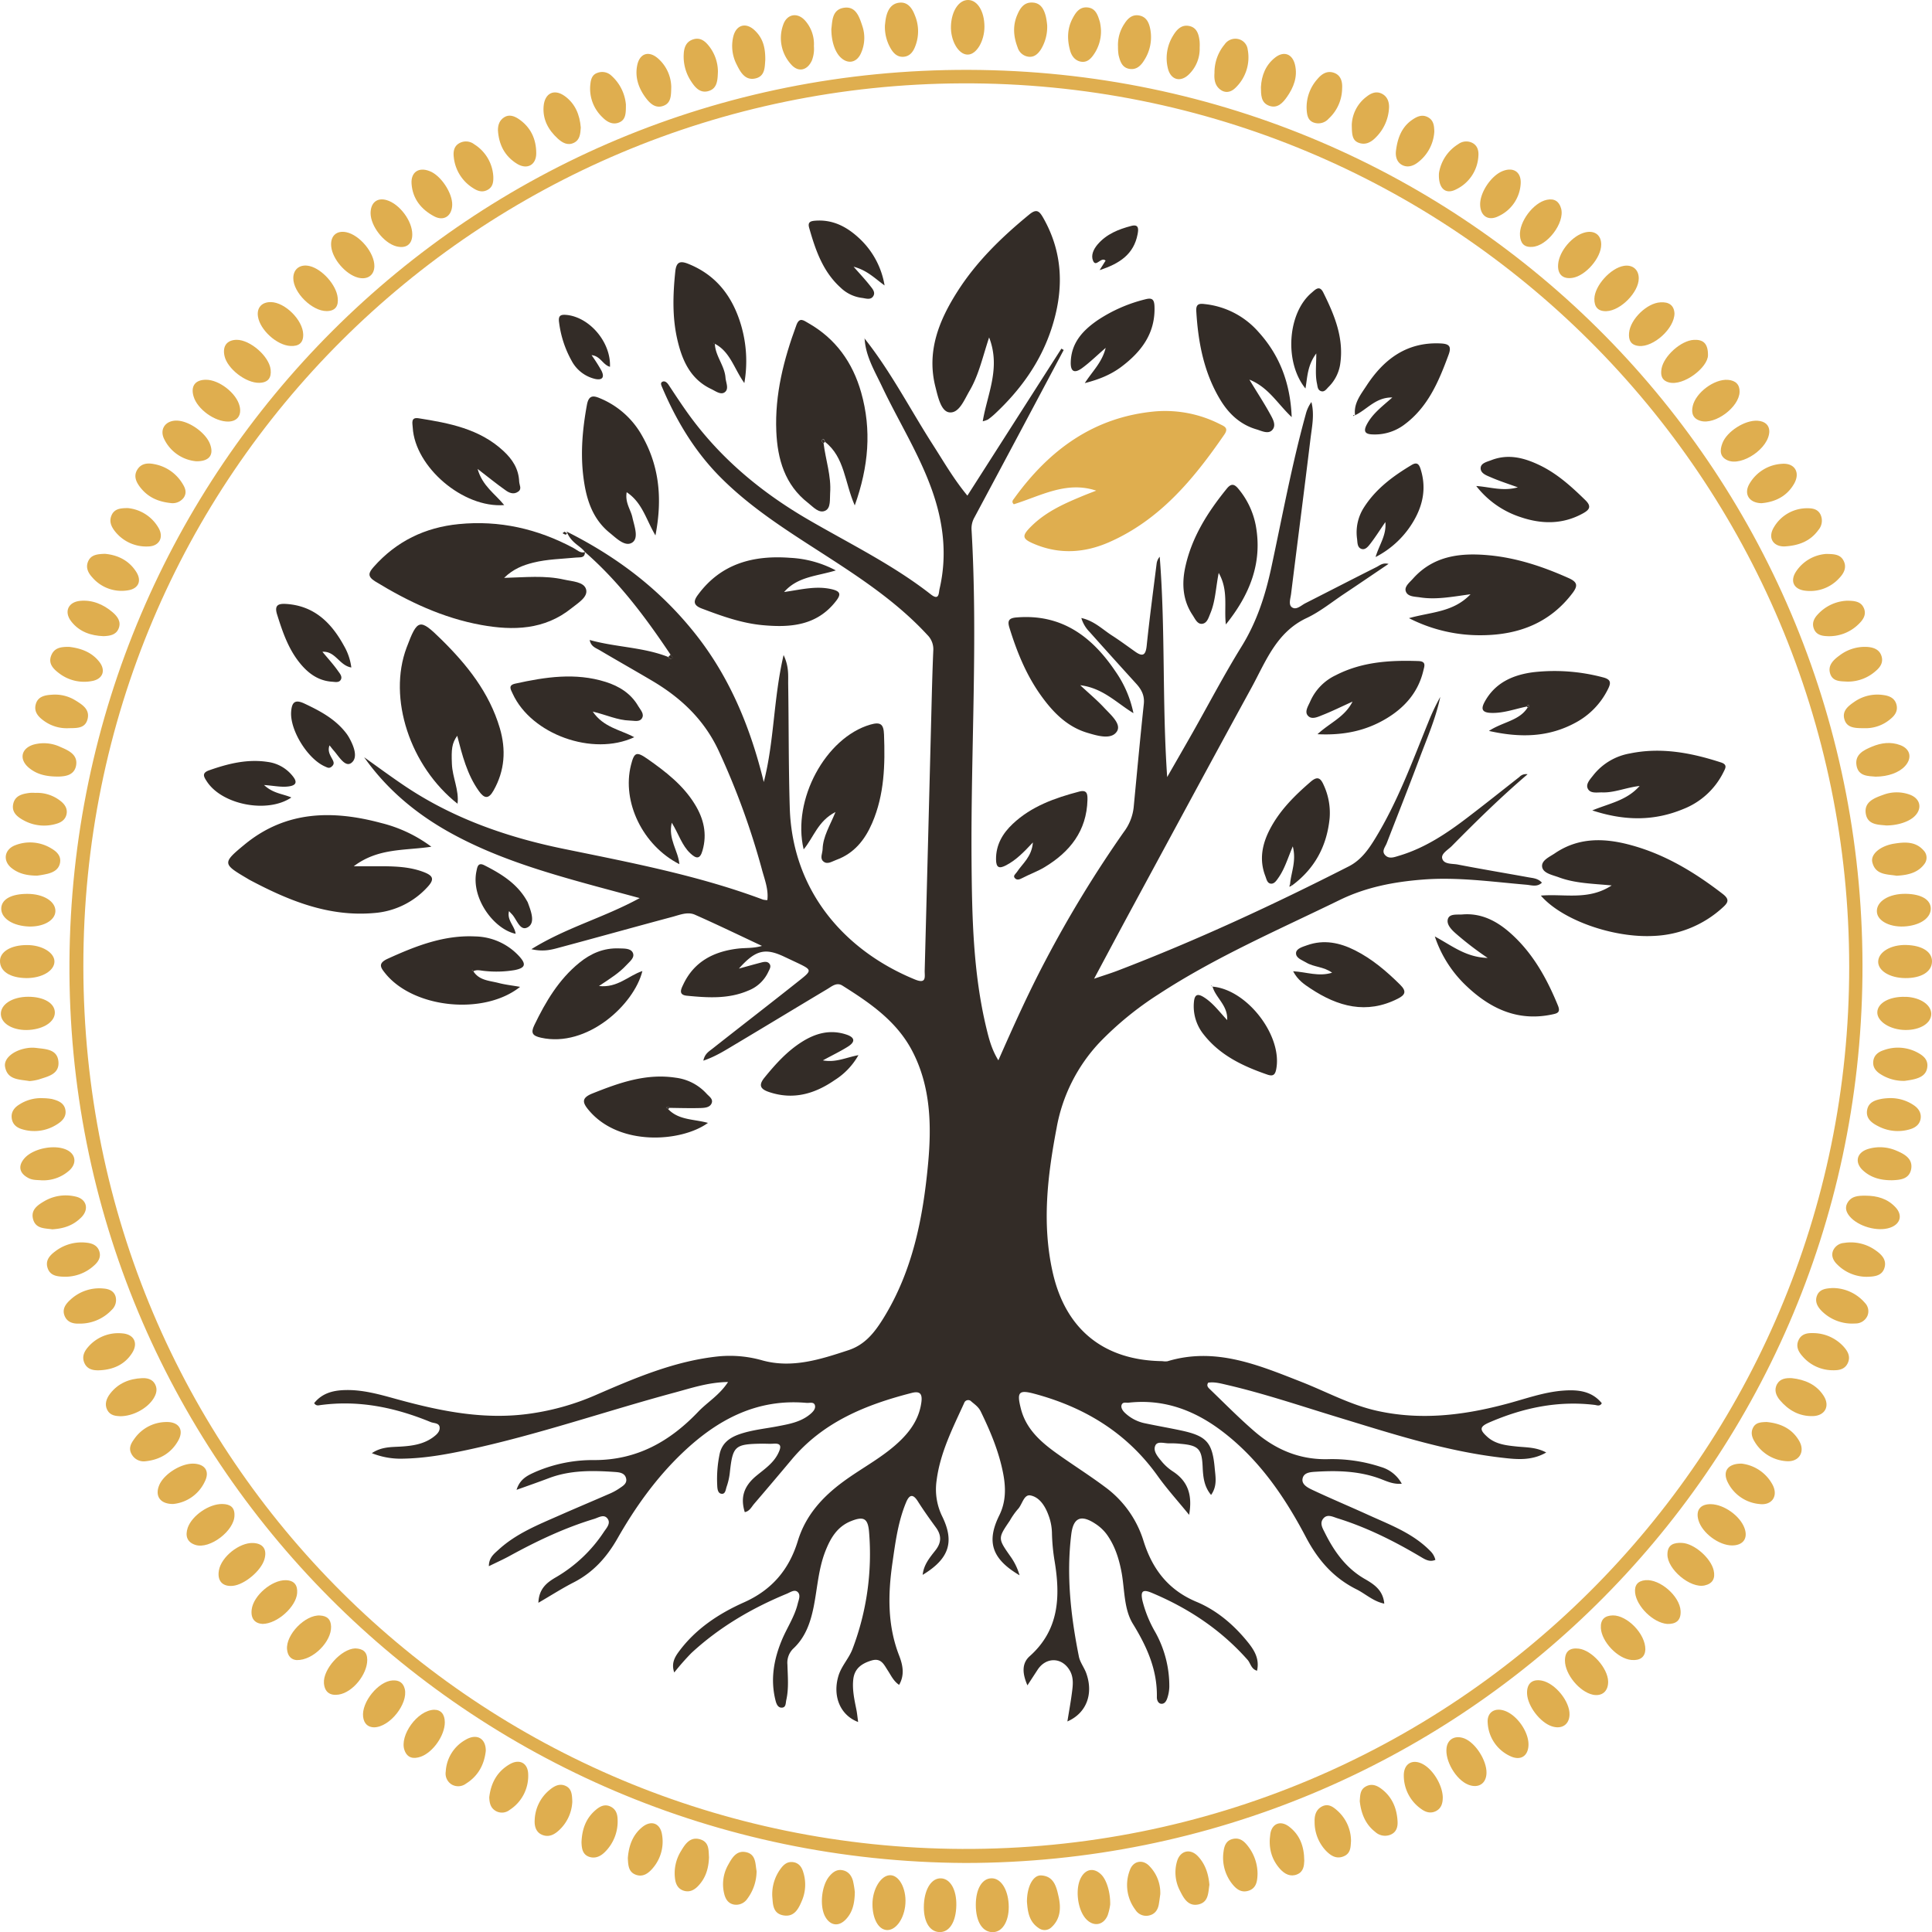 <svg xmlns="http://www.w3.org/2000/svg" viewBox="0 0 760.48 760.54">
    <defs>
        <style>.cls-1{fill:#dfae4f;}.cls-2{fill:none;}.cls-3{fill:#332c27;}</style>
    </defs>
    <g id="Capa_2" data-name="Capa 2">
        <g id="Capa_1-2" data-name="Capa 1">
            <path class="cls-1"
                  d="M380,733.31c-196-.89-353.89-159.39-352.66-354.67C28.52,184.8,184.43,26.92,381.34,27.5S735.14,187.2,733.1,384.24C731.08,579,573.15,733.17,380,733.31ZM727.89,380.52C727.85,188,571.9,32,378.63,32.81,188.78,33.6,32.69,186.12,32.81,380.38,32.93,575.24,189,727,378.71,727.78,571.92,728.56,727.94,572.69,727.89,380.52Z"/>
            <path class="cls-1"
                  d="M10.44,385C3.9,384.93-.1,382.31,0,378.14.09,374.55,4.39,372,10.53,372c6-.06,11,3,10.9,6.57S16.55,385,10.44,385Z"/>
            <path class="cls-1"
                  d="M749.94,385c-6.2-.05-10.85-3-10.64-6.66s5-6.52,11-6.37c6.23.15,10.18,2.64,10.18,6.42C760.48,382.46,756.34,385.06,749.94,385Z"/>
            <path class="cls-1"
                  d="M65.58,559.74c4.73-.08,6.9,3,4.66,7.16-2.73,5-7.29,7.68-12.91,8.28a5.41,5.41,0,0,1-5.5-2.74c-1.34-2.28-.32-4.21,1-6A15.44,15.44,0,0,1,65.58,559.74Z"/>
            <path class="cls-1"
                  d="M336.48,744.77c-.08,4.4-.85,7.94-3.55,10.75-2.84,3-6.2,2.45-8.14-1.14-2.21-4.1-1.46-12,1.56-15.72,1.3-1.59,2.89-2.89,5.12-2.53,2.41.39,3.73,2.12,4.31,4.34A38,38,0,0,1,336.48,744.77Z"/>
            <path class="cls-1"
                  d="M749.78,425.45a16.68,16.68,0,0,1-9.22-2.42c-1.93-1.14-3.43-2.68-3.21-5.17s2-3.8,4.09-4.48a16.37,16.37,0,0,1,13,.75c2.45,1.26,4.64,2.88,4.17,6.06-.41,2.87-2.65,4-5.19,4.62C752,425.16,750.52,425.33,749.78,425.45Z"/>
            <path class="cls-1"
                  d="M10.81,351.85c6.35,0,11.12,3,11,6.85s-5.38,6.5-11.53,5.93c-5.94-.54-10-3.52-9.78-7.23C.7,353.91,4.56,351.83,10.81,351.85Z"/>
            <path class="cls-1"
                  d="M39.28,539.37c-2.48.12-4.86-.3-6-2.75s-.23-4.56,1.44-6.45a15.65,15.65,0,0,1,13.42-5.32c4.66.35,6.37,3.88,3.81,7.8C49.06,537.15,44.56,539.11,39.28,539.37Z"/>
            <path class="cls-1"
                  d="M387.5,10.49c0,5.68-3.13,11-6.58,11-3.63.06-6.86-5.51-6.6-11.39S377.47-.08,381.15,0,387.49,4.57,387.5,10.49Z"/>
            <path class="cls-1"
                  d="M196,51.24c0-2.08.6-3.91,2.5-5.1s3.89-.48,5.58.64c4.81,3.21,7,7.95,7,13.56,0,4.59-3.57,6.56-7.52,4.16C198.69,61.53,196.33,56.92,196,51.24Z"/>
            <path class="cls-1"
                  d="M228.89,725.27c.18-5.33,1.79-9.71,5.8-13,1.65-1.36,3.43-2.16,5.5-1.22s2.81,2.72,2.9,4.86a16.9,16.9,0,0,1-5,13.1c-1.76,1.76-3.92,2.71-6.34,1.82C229.17,729.83,229,727.36,228.89,725.27Z"/>
            <path class="cls-1"
                  d="M11.12,392.35c6.12,0,10.4,2.51,10.47,6.13S17.39,405,11.5,405.4s-10.86-2.18-11.15-6C.05,395.45,4.77,392.34,11.12,392.35Z"/>
            <path class="cls-1"
                  d="M564.58,51.73a16.42,16.42,0,0,1-6.64,12.32c-1.79,1.35-4,2-6.07.88s-2.66-3.37-2.38-5.62c.6-4.72,2.08-9.07,6.17-12,2-1.41,4.07-2.45,6.46-1.14S564.49,49.92,564.58,51.73Z"/>
            <path class="cls-1"
                  d="M738.29,305.71c-2.72-.26-6.84,0-7.54-4.5-.66-4.22,2.77-5.94,6.12-7.32,3.66-1.52,7.38-2,11.13-.59,4,1.51,4.74,5.11,1.86,8.26C747.57,304.06,743.31,305.69,738.29,305.71Z"/>
            <path class="cls-1"
                  d="M23.39,305.67c-5.51.09-9.15-1-12.17-3.58-3.8-3.31-2.84-7.54,2-9a15.25,15.25,0,0,1,10.7,1c3.37,1.42,6.86,3.14,6,7.4C29.09,305.42,25.24,305.55,23.39,305.67Z"/>
            <path class="cls-1"
                  d="M343.42,749.66c-.06-6.11,3.46-11.75,7.19-11.53s6.5,6.19,5.67,12.3c-.75,5.52-4,9.58-7.36,9.27C345.73,759.4,343.47,755.27,343.42,749.66Z"/>
            <path class="cls-1"
                  d="M633,661.82c.1,3.86-2.37,6-6,5.26-5.32-1.15-11-8.08-11-13.44,0-3.74,2-5.1,5.41-4.7C626.62,649.56,632.85,656.61,633,661.82Z"/>
            <path class="cls-1"
                  d="M147.16,679.92c-2.28-.07-3.89-1.38-4.23-4.16-.69-5.72,6-14,11.62-14.31,2.49-.14,4.16.85,4.78,3.38C160.71,670.56,153.46,679.91,147.16,679.92Z"/>
            <path class="cls-1"
                  d="M617.8,675c-.13,3.87-3.07,5.79-6.95,4.52-4.63-1.51-9.54-7.95-9.76-12.82-.18-4,2-5.92,5.86-5.16C612.21,662.61,618,669.77,617.8,675Z"/>
            <path class="cls-1"
                  d="M750.2,351.83c6,.1,9.66,2.23,9.79,5.65.13,3.62-3.68,6.49-9.44,7.12-6.22.67-11.57-1.93-11.77-5.71C738.56,354.8,743.55,351.72,750.2,351.83Z"/>
            <path class="cls-1"
                  d="M412.19,9.94a17,17,0,0,1-2.47,9.52c-1.11,1.7-2.59,3.14-4.86,2.87a5.16,5.16,0,0,1-4.3-3.66c-1.66-4.33-2-8.67-.06-13C401.63,3,403.22.9,406.28,1c3.43.09,4.69,2.7,5.41,5.58A28.44,28.44,0,0,1,412.19,9.94Z"/>
            <path class="cls-1"
                  d="M14.66,344.67c-4.2,0-7.38-.84-10.06-2.95-3.6-2.84-2.95-7.33,1.36-9A16,16,0,0,1,20.26,334c2.09,1.22,3.83,2.91,3.38,5.55s-2.52,3.78-4.87,4.38A40.15,40.15,0,0,1,14.66,344.67Z"/>
            <path class="cls-1"
                  d="M750,405.43c-6-.05-11.16-3.37-11.05-7s4.78-6.23,11-6.05h.49c5.53.31,9.68,3.14,9.75,6.65C760.24,402.73,755.88,405.48,750,405.43Z"/>
            <path class="cls-1"
                  d="M746.57,344.71c-3.8-.63-8.36-.25-9.58-5.31-.77-3.18,3.16-6.46,8.65-7.33,4.14-.66,8.38-.92,11.54,2.69a4.07,4.07,0,0,1,.45,5.13C755,343.62,750.92,344.46,746.57,344.71Z"/>
            <path class="cls-1"
                  d="M672.3,139.81c0,4.8-9.57,12.25-15.36,10.72-2.94-.78-3.37-2.94-2.91-5.45.92-5,7.7-11.08,12.74-11.3C670,133.63,672.35,134.76,672.3,139.81Z"/>
            <path class="cls-1"
                  d="M47.38,557.46c-1.76-.08-4-.22-5.16-2.46s-.35-4.51,1.15-6.46c3.18-4.09,7.53-5.84,12.56-6.07,2.07-.09,4.09.42,5.12,2.4s.5,3.83-.64,5.65C58,554.34,52.47,557.44,47.38,557.46Z"/>
            <path class="cls-1"
                  d="M705.29,542.47c5.19.57,9.7,2.49,12.57,7,2.54,4,.5,7.81-4.27,7.94-5.34.14-9.62-2.29-13-6.29-1.56-1.86-2.41-4.16-1-6.46C700.81,542.62,703.05,542.38,705.29,542.47Z"/>
            <path class="cls-1"
                  d="M718.71,218.05c3.3,0,5.69.19,6.95,2.63,1.39,2.67.11,5-1.63,6.82a15.4,15.4,0,0,1-13.53,5c-4.42-.53-6-3.76-3.54-7.52A15.52,15.52,0,0,1,718.71,218.05Z"/>
            <path class="cls-1"
                  d="M696.44,169.7c0,6.74-10.76,13.93-16.37,11.52-3.2-1.38-3.12-4-2.12-6.69,1.73-4.71,8.89-9.26,13.89-8.92C694.78,165.81,696.38,167.35,696.44,169.7Z"/>
            <path class="cls-1"
                  d="M721.32,539.36a15.72,15.72,0,0,1-11.85-5.54c-1.58-1.79-2.68-3.85-1.49-6.37,1.11-2.35,3.31-2.76,5.47-2.71a16.35,16.35,0,0,1,12.06,5.13c1.79,1.93,3.06,4.1,1.78,6.75C726.11,539.07,723.76,539.43,721.32,539.36Z"/>
            <path class="cls-1"
                  d="M68.2,592c-5.11.06-7.26-3.06-5.58-7.27,1.77-4.46,8.67-8.81,13.65-8.6,4.49.19,6.37,3.07,4.33,7.08A15.37,15.37,0,0,1,68.2,592Z"/>
            <path class="cls-1"
                  d="M685.53,576.12a15.92,15.92,0,0,1,12.15,8.23c2.41,4.46-.18,8.32-5.12,7.67A15.47,15.47,0,0,1,680,583.3C678,579.12,680.14,576.07,685.53,576.12Z"/>
            <path class="cls-1"
                  d="M645.05,109.59c0,5.45-7.13,12.67-12.67,12.89-3.42.14-4.87-1.74-4.8-4.88.11-5.16,6.4-12.09,11.59-12.95C642.63,104.08,645.07,106.13,645.05,109.59Z"/>
            <path class="cls-1"
                  d="M531.79,724.71c-.18,2.15,0,4.82-2.93,6s-5.13-.33-7.05-2.33A16.42,16.42,0,0,1,517.46,717c-.07-2.4.53-4.7,2.9-5.93,2.58-1.33,4.57.28,6.25,1.82A16,16,0,0,1,531.79,724.71Z"/>
            <path class="cls-1"
                  d="M456.71,745.64c-.19,1.31-.34,2.63-.57,3.93-.37,2.12-1.44,3.77-3.58,4.34a5,5,0,0,1-5.65-2.17,16.18,16.18,0,0,1-2.18-15.58c1.31-3.77,5.24-4.44,7.87-1.45A15,15,0,0,1,456.71,745.64Z"/>
            <path class="cls-1"
                  d="M11.62,425.54c-4.14-.71-8.68-.41-9.63-5.64-.59-3.3,3.43-6.54,8.69-7.34a12.68,12.68,0,0,1,3.48-.08c3.77.48,8.42.45,8.84,5.42s-4.14,5.8-7.72,7A19.2,19.2,0,0,1,11.62,425.54Z"/>
            <path class="cls-1"
                  d="M194.18,69.56c.06,2.1-.19,4.07-2.26,5.18s-3.89.47-5.64-.66a16.26,16.26,0,0,1-7.66-12.23c-.25-2,0-4.11,1.92-5.33a5.31,5.31,0,0,1,6.12.27A16,16,0,0,1,194.18,69.56Z"/>
            <path class="cls-1"
                  d="M566.41,68.16A16.35,16.35,0,0,1,574,56.74a5.25,5.25,0,0,1,5.68-.42c2,1.13,2.42,3.17,2.24,5.2a15.48,15.48,0,0,1-8.72,13C569,76.72,566.08,74.21,566.41,68.16Z"/>
            <path class="cls-1"
                  d="M437,749.64a21.6,21.6,0,0,1-1,4.29c-1.71,4.08-5.79,4.58-8.7,1.21-3.21-3.72-4.12-11.7-1.83-16,1.91-3.6,5.25-4.08,8.1-1.16C435.55,740,437.08,744.73,437,749.64Z"/>
            <path class="cls-1"
                  d="M93.19,133.76c5.3,0,12.78,6.48,13.34,11.74.35,3.21-1,5.1-4.43,5.19-5.28.15-12.66-5.55-13.74-10.62C87.53,136.18,89.35,133.8,93.19,133.76Z"/>
            <path class="cls-1"
                  d="M567.91,707.41c0,2.25-.47,4.34-2.71,5.49-2,1-3.93.48-5.63-.74a16,16,0,0,1-7-13.14c-.1-5.12,3.85-7,8.18-4.21C564.55,697.27,567.78,702.94,567.91,707.41Z"/>
            <path class="cls-1"
                  d="M13.87,312.1a14.84,14.84,0,0,1,10,3.22c1.63,1.27,2.78,3,2.32,5.18s-2.15,3.27-4.18,3.81A16.68,16.68,0,0,1,9.49,323c-2.56-1.37-5-3.16-4.29-6.53s3.64-4,6.5-4.37A13.27,13.27,0,0,1,13.87,312.1Z"/>
            <path class="cls-1"
                  d="M170.91,673c2.67,0,4.16,1.78,4.18,4.94,0,5.17-4.64,11.82-9.47,13.54-2.92,1-5.32.54-6.42-2.61C157.22,683.16,164.24,673.18,170.91,673Z"/>
            <path class="cls-1"
                  d="M16.26,464.59c-1.61-.14-3.43,0-5.13-.92C7.64,461.83,7,459,9.57,456c3.49-4.07,12.37-5.74,17.06-3.2,3.17,1.72,3.61,5.14.75,7.83A15.33,15.33,0,0,1,16.26,464.59Z"/>
            <path class="cls-1"
                  d="M31.06,521c-2.12.08-4.62-.42-5.66-3.13s.55-4.72,2.51-6.45a16.65,16.65,0,0,1,12.8-4.23c2,.15,4,.81,4.74,3a5.3,5.3,0,0,1-1.51,5.45A17.09,17.09,0,0,1,31.06,521Z"/>
            <path class="cls-1"
                  d="M582.62,80.39c0-4.75,4.31-11.17,8.73-13s7.66.38,7.2,5.26a15,15,0,0,1-8.68,12.43C585.82,87.15,582.62,85,582.62,80.39Z"/>
            <path class="cls-1"
                  d="M304,746.69a16.89,16.89,0,0,1,3.31-11.16c1.26-1.73,2.78-2.9,5-2.53s3.32,2,3.89,4a16.18,16.18,0,0,1-.38,10.75c-1.34,3.22-2.94,6.89-7.3,6.21C304,753.28,304.27,749.18,304,746.69Z"/>
            <path class="cls-1"
                  d="M228.61,50.23c-.17,2.35-.28,4.82-2.74,6s-4.56-.07-6.32-1.68c-3.72-3.4-6-7.55-5.57-12.73s4.17-7,8.32-4S228.21,45.22,228.61,50.23Z"/>
            <path class="cls-1"
                  d="M348.33,9.92c.1-.72.18-1.89.42-3,.63-3,2.07-5.54,5.31-5.87s5,2.16,6.06,5a16.21,16.21,0,0,1-.05,12.64c-.81,1.95-2.14,3.48-4.37,3.66s-3.75-1.1-4.88-2.9A16.72,16.72,0,0,1,348.33,9.92Z"/>
            <path class="cls-1"
                  d="M282.59,28.2c-.12,3.36-.26,6.5-3.48,7.57-3.51,1.17-5.56-1.39-7.23-4a17.58,17.58,0,0,1-2.75-10.47c.12-2.67,1-5,3.82-5.83,2.62-.79,4.46.6,6,2.51A16.37,16.37,0,0,1,282.59,28.2Z"/>
            <path class="cls-1"
                  d="M742.48,324.92c-2.94-.33-7.37-.09-8.07-4.69s3.38-6.12,6.82-7.35a15,15,0,0,1,10.74,0c4.15,1.67,4.72,5.72,1.37,8.68C751.12,323.53,746.93,324.91,742.48,324.92Z"/>
            <path class="cls-1"
                  d="M192.58,707.49c.63-5.63,3.11-10.2,8.07-13.06,3.86-2.23,7.19-.44,7.26,4a15.91,15.91,0,0,1-7.32,14,4.87,4.87,0,0,1-5.64.29C193,711.49,192.67,709.54,192.58,707.49Z"/>
            <path class="cls-1"
                  d="M695.34,559.73c5.48.5,10.06,2.6,12.85,7.43,2.47,4.25,0,8.34-4.89,8a15.71,15.71,0,0,1-12.66-7.72c-1.06-1.71-1.62-3.67-.49-5.66S693.42,559.82,695.34,559.73Z"/>
            <path class="cls-1"
                  d="M433.38,12.08a16,16,0,0,1-2.89,9.43c-1.17,1.7-2.66,3.14-4.93,2.78s-3.72-2.14-4.33-4.35c-1.19-4.3-1.2-8.56.93-12.63,1.28-2.44,2.82-4.72,6-4.37s4,3.13,4.78,5.7A20.47,20.47,0,0,1,433.38,12.08Z"/>
            <path class="cls-1"
                  d="M128.63,122.45c-5.75.08-13.23-7.28-13.18-13,0-3.62,2.77-5.62,6.47-4.71,4.89,1.19,10.5,7.44,11,12.44C133.3,120.38,132.1,122.4,128.63,122.45Z"/>
            <path class="cls-1"
                  d="M41.29,218c4.75.41,9.38,2.41,12.36,7.14,2.25,3.58.8,6.64-3.38,7.24a15.17,15.17,0,0,1-13.93-5.09c-1.61-1.75-2.74-3.88-1.62-6.38S38.19,218.09,41.29,218Z"/>
            <path class="cls-1"
                  d="M99.62,607.36c3.94.17,5.58,2.52,4.47,6.4-1.28,4.5-7.82,10-12.43,10.46-4.1.41-6.23-2-5.49-6.1C87.11,612.81,94.2,607.14,99.62,607.36Z"/>
            <path class="cls-1"
                  d="M139.87,648.85c2.9.12,4.67,1.28,4.69,4.51,0,5.67-5.68,12.83-11.25,13.67-3.35.51-5.51-.91-5.8-4.46C127.07,657.06,134.34,649,139.87,648.85Z"/>
            <path class="cls-1"
                  d="M656.34,611.85c0-3.94,2.61-4.66,5.69-4.53,4.86.2,11.42,6,12.51,10.81.72,3.18-.41,5.25-3.58,5.94C665.32,625.31,656.25,617.67,656.34,611.85Z"/>
            <path class="cls-1"
                  d="M601.65,686.6c0,4.59-3.08,6.66-7.3,4.6a15.24,15.24,0,0,1-8.75-12.94c-.4-4.23,2.78-6.31,6.85-4.79C597.19,675.25,601.61,681.54,601.65,686.6Z"/>
            <path class="cls-1"
                  d="M702.38,215.09c-4.45.06-6.65-3.41-4.13-7.55a15.1,15.1,0,0,1,13.27-7.48c2,0,4,.34,5.07,2.47a5.63,5.63,0,0,1-.83,6.09C712.6,213,708.08,214.78,702.38,215.09Z"/>
            <path class="cls-1"
                  d="M50.35,200a15.67,15.67,0,0,1,12.1,7.88c2.13,3.75.13,7.18-4.16,7.22a15.67,15.67,0,0,1-13.07-6c-1.5-1.92-2.38-4-1.23-6.44S47.55,200,50.35,200Z"/>
            <path class="cls-1"
                  d="M191.22,689.14c-.58,5.37-2.95,9.92-7.8,12.94a5.1,5.1,0,0,1-5.64.33,5.05,5.05,0,0,1-2.32-5.13,15.22,15.22,0,0,1,7.87-12.5C187.66,682.25,191.23,684.24,191.22,689.14Z"/>
            <path class="cls-1"
                  d="M603,97.18c-3.16.2-4.49-1.52-4.7-4.45-.4-5.42,5.28-13,10.6-14.09,2.94-.6,4.83.62,5.6,3.47C616,87.74,608.94,97,603,97.18Z"/>
            <path class="cls-1"
                  d="M162.28,92.31c0,3.87-2.44,5.64-6.27,4.65-4.91-1.28-10.08-7.9-10.14-13,0-4.17,2.54-6.29,6.33-5.19C157.3,80.28,162.33,87,162.28,92.31Z"/>
            <path class="cls-1"
                  d="M178,80.69c-.13,4.3-3.26,6.49-7.07,4.48-5.06-2.67-8.51-6.85-8.93-12.82-.33-4.57,2.81-6.7,7.09-5C173.52,69,178.14,76,178,80.69Z"/>
            <path class="cls-1"
                  d="M404.23,748.56c0-6,2.44-10.54,5.62-10.35,5.09.31,6,4.62,6.86,8.45.94,4.3.78,8.62-2.8,11.93a3.88,3.88,0,0,1-5.05.35C404.92,756.35,404.52,752.19,404.23,748.56Z"/>
            <path class="cls-1"
                  d="M721.23,507a16.73,16.73,0,0,1,12.83,5.83,4.7,4.7,0,0,1,1,5.12,5.11,5.11,0,0,1-4.82,3,16.94,16.94,0,0,1-12.81-4.55c-1.92-1.81-3.29-4-2.12-6.65C716.41,507.33,718.94,507.16,721.23,507Z"/>
            <path class="cls-1"
                  d="M684.74,154.28c-.19,6-9.59,13-15.32,11.4-3-.84-3.77-3-3.13-5.82,1.19-5.31,8.49-10.77,13.88-10.34C683.24,149.77,684.83,151.42,684.74,154.28Z"/>
            <path class="cls-1"
                  d="M733.76,286.63c-3.56,0-6.67-.08-7.71-3.33-1.13-3.5,1.52-5.43,4-7.14a15.86,15.86,0,0,1,11.33-2.57c2.39.32,4.53,1.24,5.15,3.91.55,2.41-.66,4.11-2.44,5.55A15,15,0,0,1,733.76,286.63Z"/>
            <path class="cls-1"
                  d="M376.43,750c-.13,6.59-2.77,10.71-6.75,10.51s-6.36-4.59-6-11c.34-6.18,3.11-10.34,6.77-10.15S376.55,743.88,376.43,750Z"/>
            <path class="cls-1"
                  d="M535.23,709c.17-2.24.08-4.51,2.33-5.77,2.4-1.34,4.51-.42,6.43,1.08,4.08,3.18,5.83,7.58,6.12,12.56.13,2.19-.39,4.35-2.83,5.33a5.72,5.72,0,0,1-6-1.15C537.37,718,535.77,713.72,535.23,709Z"/>
            <path class="cls-1"
                  d="M225.27,709.17a16.26,16.26,0,0,1-5.57,11.57c-1.89,1.64-3.95,2.5-6.39,1.45s-3-3.55-2.84-5.86a16,16,0,0,1,5.78-11.71c1.79-1.5,3.89-2.78,6.38-1.65S225.17,706.6,225.27,709.17Z"/>
            <path class="cls-1"
                  d="M81,149.48c5.22-.06,12.07,5.26,13.31,10.35.88,3.6-.85,6-4.37,6.11-5.36.12-12.25-4.84-13.74-9.89C75,152,76.8,149.52,81,149.48Z"/>
            <path class="cls-1"
                  d="M743.41,432.26a16.22,16.22,0,0,1,9.93,2.8c1.9,1.28,3.09,3.15,2.62,5.5-.43,2.12-2.06,3.33-4.1,3.93a16.61,16.61,0,0,1-12.56-1.19c-2.62-1.31-5-3.13-4.33-6.5.61-3.09,3.34-3.83,6-4.32A23.74,23.74,0,0,1,743.41,432.26Z"/>
            <path class="cls-1"
                  d="M585.12,697.91c-.1,4.18-3.2,6.15-7.18,4.58-4.85-1.93-9.26-9.45-8.53-14.56.5-3.52,3.51-5,7.07-3.61C580.87,686.11,585.24,693,585.12,697.91Z"/>
            <path class="cls-1"
                  d="M478.05,28.68a17.23,17.23,0,0,1,4-11.21,5.11,5.11,0,0,1,5.26-2.12,4.82,4.82,0,0,1,3.82,4.17,16.55,16.55,0,0,1-4.84,15.06c-1.49,1.49-3.51,2.18-5.48,1C478.22,34,477.84,31.31,478.05,28.68Z"/>
            <path class="cls-1"
                  d="M147.36,104.72c0,3.62-2.74,5.54-6.47,4.55-4.81-1.27-10-7.25-10.51-12.2-.45-4.1,2-6.46,5.91-5.67C141.57,92.48,147.39,99.48,147.36,104.72Z"/>
            <path class="cls-1"
                  d="M327.24,11.37c.41-2.9.16-7.59,4.95-8.31s6.09,3.71,7.31,7.37A14.57,14.57,0,0,1,339,20.71c-1.74,4.24-5.67,4.77-8.65,1.32C328.48,19.82,327.24,16,327.24,11.37Z"/>
            <path class="cls-1"
                  d="M20.57,483.89c-2.78-.44-6.47-.11-7.53-3.93s1.89-5.69,4.64-7.28a16.65,16.65,0,0,1,12-1.7c4.42.94,5.5,5,2.32,8.2S25.12,483.61,20.57,483.89Z"/>
            <path class="cls-1"
                  d="M734.36,470.65c4.49,0,8.57,1.16,11.7,4.5,3,3.16,2,6.69-2.09,8.1-4.91,1.7-12.6-.5-15.92-4.49-1.27-1.53-1.88-3.21-1-5C728.59,470.72,731.48,470.63,734.36,470.65Z"/>
            <path class="cls-1"
                  d="M681.79,608.32c-5.19,0-11.73-4.87-13.22-9.85-1.2-4,.71-6.49,4.94-6.39,5.1.12,11.32,4.54,13.13,9.32C688.18,605.48,686.18,608.31,681.79,608.32Z"/>
            <path class="cls-1"
                  d="M92.29,596.44c.06,6-9.68,13.52-15.39,11.67-3.35-1.08-4.05-3.64-3-6.77,1.73-4.86,8.47-9.44,13.64-9.33C90.48,592.07,92.39,593.2,92.29,596.44Z"/>
            <path class="cls-1"
                  d="M106.62,118.91c5.59.09,12.59,7.06,12.73,12.7.09,3.44-1.81,4.73-5,4.57-5.39-.26-12-6.3-12.81-11.59C101,121.12,103.07,118.86,106.62,118.91Z"/>
            <path class="cls-1"
                  d="M67.64,198.06c-5.67-.53-9.55-2.51-12.45-6.25-1.59-2.05-2.67-4.38-1.19-6.87s4-2.79,6.58-2.27a16.44,16.44,0,0,1,10.91,7.16c1.15,1.78,2.32,3.73.87,6A5.43,5.43,0,0,1,67.64,198.06Z"/>
            <path class="cls-1"
                  d="M384.1,749.82c0-6.22,2.41-10.37,6.1-10.48s6.47,4.18,6.83,10.11c.38,6.17-2.13,10.85-5.95,11.08C386.85,760.78,384.1,756.57,384.1,749.82Z"/>
            <path class="cls-1"
                  d="M630.27,96.28c0,5.22-6.12,12.27-11.29,13.09-3.85.61-6-1.43-5.66-5.39.44-5.21,5.7-11.37,10.7-12.52C627.74,90.6,630.3,92.57,630.27,96.28Z"/>
            <path class="cls-1"
                  d="M656.25,639.22c-5.59-.48-12-6.89-12.63-12.23-.33-3,1-4.71,4.08-5,5.73-.49,13.48,6.26,13.82,12.08C661.75,638.1,659.42,639.32,656.25,639.22Z"/>
            <path class="cls-1"
                  d="M495,737.59c-.09,2.72-.36,5.51-3.36,6.58-3.2,1.13-5.33-.82-7.08-3.22a16.58,16.58,0,0,1-2.93-12.22c.28-2.21,1.06-4.25,3.55-4.86s4.22.57,5.64,2.31A17.83,17.83,0,0,1,495,737.59Z"/>
            <path class="cls-1"
                  d="M693.35,198.07c-5-.12-7.12-3.79-4.6-7.85a15.8,15.8,0,0,1,12.68-7.65c5-.39,7.3,3.39,4.77,7.84C703.34,195.42,698.67,197.61,693.35,198.07Z"/>
            <path class="cls-1"
                  d="M279.08,731c-.15,4.62-1.37,8.32-4.28,11.37-1.62,1.7-3.53,2.6-5.83,1.8-2.13-.74-3-2.56-3.26-4.65a16.52,16.52,0,0,1,2.41-11c1.66-2.82,3.64-5.62,7.42-4.53S278.86,728.51,279.08,731Z"/>
            <path class="cls-1"
                  d="M26.74,286.64a15.21,15.21,0,0,1-9.4-2.87c-2.3-1.63-4.12-3.64-3.23-6.68s3.74-3.48,6.43-3.64a15.23,15.23,0,0,1,9.08,2.2c2.71,1.68,5.78,3.5,4.87,7.31C33.53,287,29.86,286.53,26.74,286.64Z"/>
            <path class="cls-1"
                  d="M297.81,736.47a18.25,18.25,0,0,1-3.7,11,5.24,5.24,0,0,1-5.24,2.2c-2.21-.43-3.26-2.08-3.79-4.17A15.53,15.53,0,0,1,286.65,734c1.54-2.82,3.36-5.84,7.19-4.9S297.27,733.82,297.81,736.47Z"/>
            <path class="cls-1"
                  d="M647.65,649.31c-.14,2.88-2,4.42-5.52,4.09-5.42-.53-11.65-7.14-12-12.54-.18-3.4,1.49-4.92,4.73-5C640.48,635.81,647.73,643.09,647.65,649.31Z"/>
            <path class="cls-1"
                  d="M745,464.57c-4.69.08-8.48-1-11.56-3.75-3.61-3.22-2.63-7.23,2-8.59a16.22,16.22,0,0,1,11.17.76c3.16,1.33,6.35,3.18,5.68,7.13C751.54,464.25,747.79,464.42,745,464.57Z"/>
            <path class="cls-1"
                  d="M116.79,653.45c-1.92-.12-3.54-1.36-3.8-4.21-.53-5.81,7.17-13.73,13-13.34,2.74.17,4.25,1.45,4.33,4.36C130.53,646.07,123.3,653.6,116.79,653.45Z"/>
            <path class="cls-1"
                  d="M440.07,18.31a14.94,14.94,0,0,1,2.55-9c1.3-2.06,3.05-3.68,5.69-3.23,2.88.48,3.94,2.73,4.45,5.33a16.75,16.75,0,0,1-2.43,12.39c-1.27,2.07-3,3.72-5.64,3.33-3-.43-3.78-2.94-4.38-5.4A19.79,19.79,0,0,1,440.07,18.31Z"/>
            <path class="cls-1"
                  d="M659.11,123.34c0,6-8.3,13.4-14,12.84-3.22-.31-4.13-2.32-3.87-5.17.49-5.36,7-11.71,12.31-12C656.89,118.76,658.93,120.15,659.11,123.34Z"/>
            <path class="cls-1"
                  d="M320.37,18.14a12.7,12.7,0,0,1-.79,5.66c-1.81,4-5.41,4.8-8.24,1.49a15.36,15.36,0,0,1-3.11-15.38c1.45-4.5,5.77-5.23,8.83-1.63A13.89,13.89,0,0,1,320.37,18.14Z"/>
            <path class="cls-1"
                  d="M16.94,432.27a22.05,22.05,0,0,1,3.47.32c2.48.62,4.95,1.57,5.36,4.48.37,2.64-1.4,4.34-3.47,5.59a16.43,16.43,0,0,1-13.4,1.89c-2.22-.62-3.92-1.86-4.27-4.31s.93-4.2,2.85-5.4A15.71,15.71,0,0,1,16.94,432.27Z"/>
            <path class="cls-1"
                  d="M77.25,181.57A15.57,15.57,0,0,1,64.71,173c-2.08-3.94.35-7.46,4.74-7.44,4.84,0,11.56,4.74,13.24,9.28C84.25,179.06,82.42,181.62,77.25,181.57Z"/>
            <path class="cls-1"
                  d="M513.39,732.48c-.09,1.85-.23,4.27-2.84,5.33s-4.84-.13-6.63-2.07c-3.62-4-4.67-8.73-3.89-13.87.62-4.09,4-5.42,7.32-2.92C511.62,722.18,513.36,726.71,513.39,732.48Z"/>
            <path class="cls-1"
                  d="M532.09,49.09a14.54,14.54,0,0,1,5.77-11c1.73-1.37,3.74-2.33,6-1.24s3.06,3.36,2.88,5.84a17.6,17.6,0,0,1-5.28,11.49c-1.91,1.93-4.1,3-6.71,2S532.16,52.63,532.09,49.09Z"/>
            <path class="cls-1"
                  d="M27.19,254.62c4.72.54,8.89,2.11,11.84,5.81,2.77,3.48,1.43,6.93-2.93,7.66a16.2,16.2,0,0,1-12.74-3c-2.34-1.75-4.48-3.84-3.19-7.09S24.38,254.62,27.19,254.62Z"/>
            <path class="cls-1"
                  d="M247.13,731.4c.34-4.62,1.77-9,5.58-12.13,3.6-3,7.25-1.64,7.9,3a16,16,0,0,1-3.59,13c-1.79,2.13-4,3.78-6.9,2.61C247.33,736.75,247.26,734.08,247.13,731.4Z"/>
            <path class="cls-1"
                  d="M25.32,502.55c-2.74-.07-5.56-.34-6.57-3.4s.88-5.06,3.14-6.71a17,17,0,0,1,12.24-3.28c2.33.25,4.31,1.16,5,3.5s-.54,4.16-2.31,5.66A16.77,16.77,0,0,1,25.32,502.55Z"/>
            <path class="cls-1"
                  d="M727.13,268.3c-2.52-.17-5.81.12-6.78-3.3-.9-3.15,1.34-5.27,3.74-7a16.34,16.34,0,0,1,11.22-3.33c2.39.23,4.62,1.11,5.35,3.77.66,2.41-.58,4.2-2.3,5.65A16.45,16.45,0,0,1,727.13,268.3Z"/>
            <path class="cls-1"
                  d="M103.34,639.21c-2.94-.18-4.75-2-4.26-5.74C99.79,628,107,621.91,112.44,622c3.43.07,4.76,2,4.52,5.11C116.56,632.39,109.22,639.16,103.34,639.21Z"/>
            <path class="cls-1"
                  d="M264.22,34.19c-.07,3.32,0,6.27-3,7.43-3.23,1.25-5.44-.95-7.14-3.25-2.75-3.73-4.2-8-3.26-12.65s4.45-5.88,8.07-2.82A15.31,15.31,0,0,1,264.22,34.19Z"/>
            <path class="cls-1"
                  d="M476.05,741.91c-.49,3-.28,6.69-4.11,7.67-4.07,1-5.89-2.14-7.39-5.16a15.55,15.55,0,0,1-1.17-12c1.3-4,5.17-4.88,8.11-1.8S475.69,737.63,476.05,741.91Z"/>
            <path class="cls-1"
                  d="M734.8,502.58a16.38,16.38,0,0,1-11.68-4.91c-1.48-1.43-2.42-3.35-1.57-5.42a5.09,5.09,0,0,1,4.29-3,16.75,16.75,0,0,1,12.32,2.83c2.42,1.67,4.59,3.77,3.6,7S737.67,502.5,734.8,502.58Z"/>
            <path class="cls-1"
                  d="M496.33,34.28c.24-4.52,1.82-8.66,5.57-11.61,3.47-2.74,6.83-1.47,7.85,2.85,1.11,4.72-.56,8.92-3.18,12.65-1.59,2.26-3.7,4.67-7,3.46S496.38,37.31,496.33,34.28Z"/>
            <path class="cls-1"
                  d="M40.78,250.41c-5-.18-9.49-1.68-12.69-5.74-3-3.78-1.31-7.7,3.45-8.16s9.13,1.36,12.78,4.48c1.92,1.65,3.52,3.74,2.34,6.51C45.58,250,43.17,250.3,40.78,250.41Z"/>
            <path class="cls-1"
                  d="M726.9,236.46c3.22,0,5.72.29,6.83,3.08,1,2.58-.51,4.56-2.17,6.16a16.43,16.43,0,0,1-12.66,4.69c-2.09-.11-4-.67-4.87-2.79-.94-2.29,0-4.22,1.58-5.85A16.55,16.55,0,0,1,726.9,236.46Z"/>
            <path class="cls-1"
                  d="M472.22,18.78a14,14,0,0,1-4.05,10.31c-3.38,3.5-7.37,2.46-8.48-2.25A16.82,16.82,0,0,1,461.77,14c1.42-2.36,3.3-4.41,6.37-3.76s3.75,3.39,4.06,6.1A20.51,20.51,0,0,1,472.22,18.78Z"/>
            <path class="cls-1"
                  d="M246.37,41.15c0,3.35,0,5.87-2.54,7s-4.84-.08-6.71-2a15.49,15.49,0,0,1-4.73-13.09c.2-1.89.72-3.68,2.73-4.36a5.24,5.24,0,0,1,5.56,1.1A17.29,17.29,0,0,1,246.37,41.15Z"/>
            <path class="cls-1"
                  d="M301.23,23.7c-.24,2.62,0,6.33-3.94,7.19s-5.79-2.38-7.3-5.45a15.89,15.89,0,0,1-1.32-11.17c1.15-4.48,4.89-5.57,8.3-2.41S301.3,18.84,301.23,23.7Z"/>
            <path class="cls-1"
                  d="M528.29,34.85A16.39,16.39,0,0,1,523,46.7a5.41,5.41,0,0,1-5.89,1.54c-2.2-.78-2.61-2.78-2.76-4.85a16.66,16.66,0,0,1,4.27-12.33c1.76-2.09,3.9-3.34,6.53-2.38S528.47,32.13,528.29,34.85Z"/>
            <path class="cls-2"
                  d="M727.89,380.52c.05,192.17-156,348-349.18,347.26C189,727,32.93,575.24,32.81,380.38c-.12-194.26,156-346.78,345.82-347.57C571.9,32,727.85,188,727.89,380.52Zm-250.71,7.83-.33-.56c0,.12-.06.29,0,.33a1.9,1.9,0,0,0,.44.15c1.23,4.51,6.1,7.42,5.79,13.25-3.17-3.39-5.62-6.78-9.18-9-2.27-1.42-3.61-1.29-3.9,1.78a17.65,17.65,0,0,0,3.92,13c6.46,8.2,15.44,12.39,25,15.69,1.88.65,2.95.43,3.43-2C505,407.84,490.9,389.43,477.18,388.35Zm31.34-39.77c8.94-6.59,13.75-15.5,14.85-26.47A26.11,26.11,0,0,0,521,309c-1.19-2.73-2.42-3.58-5.08-1.29-6.35,5.48-12.25,11.31-16.14,18.84-3,5.84-4.2,11.92-1.74,18.3.47,1.22.73,2.89,2.23,3,1.35.1,2.18-1.26,2.95-2.35,2.44-3.48,3.6-7.61,5.63-12.33,1.49,5.8-.66,10.19-1.06,14.74-.09.39-.17.78-.26,1.17Zm24.82-185.12c4.72-2.13,8.12-7.09,14.71-7-4,3.52-7.74,6.31-10,10.54-1.53,2.85-.68,3.92,2.32,4a19.32,19.32,0,0,0,12.17-3.71c9.52-6.93,13.78-17.17,17.67-27.71,1.29-3.49,0-4.29-3.23-4.43-13.31-.61-22.35,6.27-29.16,16.74-2.26,3.47-5.11,7-4.43,11.64l-.68-.19-.1.41ZM263.48,436.06c4.14,0,8.29.18,12.43.06,1.58-.05,3.61-.19,4.24-2,.57-1.62-1.12-2.61-2.07-3.68a19.7,19.7,0,0,0-12.14-6.25c-11.67-1.76-22.24,2-32.8,6.22-4.51,1.81-3.82,3.71-1.25,6.74,12.06,14.18,36.43,12.34,46.77,4.83-5.49-1.54-11.49-1-15.67-5.43ZM601,278.11l.34.35c-3.29,5.29-9.71,5.62-15.25,9.25,12.42,2.79,23.52,2.5,34.12-3.27a29.94,29.94,0,0,0,12.64-13c1.37-2.66,1.34-4-2-4.85a74.18,74.18,0,0,0-27.21-2c-8,1-15.11,4.08-19.25,11.7-1.45,2.69-1.12,4.18,2.47,4.32C591.83,280.81,596.34,279.05,601,278.11ZM281.32,135.26c6.08,3.09,7.61,9.8,11.67,15.48a50.15,50.15,0,0,0-1.35-23c-3.32-11.07-9.67-19.5-20.73-23.93-3.38-1.36-4.73-.6-5.11,3.1-.91,8.82-1.21,17.64.72,26.3,1.85,8.27,5.06,15.93,13.43,19.88,1.71.81,3.77,2.59,5.44,1.17s.34-3.71.18-5.67c-.38-4.83-4.09-8.59-4.19-13.47Zm-95.1,247.08c1.43-.78,2.91-.29,4.39-.16a43.33,43.33,0,0,0,11.93-.33c4.24-.84,4.68-2.3,1.74-5.5A24.11,24.11,0,0,0,187,368.6c-12.37-.6-23.45,3.76-34.44,8.78-4,1.83-2.79,3.5-.89,5.84,11.15,13.69,38.8,16.55,53,5.23-3-.52-5.78-.83-8.48-1.53-3.58-.93-7.64-1-9.94-4.65Zm-6-65.9h.14l-.22,0c.66-5.41-2-10.34-2.22-15.67-.24-5.77,0-8.15,2.09-11.11,2,7.68,3.89,15.28,8.54,21.78,2,2.86,3.73,3.37,5.75-.2,4.47-7.89,5-16.09,2.47-24.61-4.12-14-12.95-25-23.14-35-8.4-8.27-9.29-8-13.55,3.35C152.58,274.8,161.37,301.63,180.18,316.44ZM324.78,174c7.73,6.07,7.7,15.92,11.67,25,5.48-15.31,6.68-29.78,2.53-44.45-3.34-11.82-10.05-21.24-20.92-27.39-1.73-1-3.37-2.4-4.57.83-5,13.51-8.53,27.33-7.92,41.84.46,10.94,3.35,21.07,12.53,28.2,2,1.55,4.3,4.3,6.83,3,2.15-1.11,1.65-4.46,1.83-6.91.5-6.73-1.8-13.11-2.59-19.68C324.37,174.24,324.57,174.09,324.78,174Zm-94.53,43.32c13.4,11.66,23.91,25.73,33.72,40.39l-1,.94c-9.85-3.86-20.51-3.75-30.79-6.64.46,2.58,2.4,3.12,3.87,4,6.87,4.08,13.84,8,20.71,12.06,11.57,6.84,20.83,15.64,26.51,28.27A295.23,295.23,0,0,1,300,342.21c1,3.92,2.67,7.83,2.16,12.14a8,8,0,0,1-1.71-.2c-25.37-9.5-51.88-14.53-78.3-19.95-22.54-4.61-44-12.06-63.17-25.09-5.25-3.57-10.36-7.34-15.53-11,9,12.67,20.5,22.3,33.93,29.74,18.09,10,37.75,15.71,57.53,21.12,5.18,1.41,10.36,2.8,17,4.58-14.29,7.8-28.87,11.55-42.63,20.11,5.1,1.17,8.42.06,11.7-.82,14.63-3.93,29.22-8,43.86-11.92,2.85-.77,5.95-2.09,8.8-.83,8.87,3.92,17.61,8.16,26.4,12.28-3.36,1-6.48.71-9.53,1.07-9.47,1.1-17.21,5.08-21.46,14.14-.82,1.73-2.05,4.06,1.43,4.4,8.15.79,16.3,1.36,24.13-2a14.44,14.44,0,0,0,7.87-7.28c.47-1,1.34-2.14.53-3.26s-2.09-.83-3.23-.54c-2.77.72-5.53,1.5-8.82,2.4,6.61-7.43,10.4-8.28,18.22-4.5l5,2.35c5.45,2.62,5.56,2.88.84,6.62-11.49,9.1-23.08,18.07-34.58,27.14-1.32,1-2.95,2-3.47,4.63,4.83-1.65,8.58-4,12.37-6.32,12.16-7.24,24.25-14.6,36.4-21.85,1.78-1.06,3.69-2.8,5.95-1.38,10.76,6.77,21.24,13.88,27.41,25.57,7.49,14.2,7.72,29.86,6.29,44.94-2,21-6,41.79-17.52,60.38-3.6,5.83-7.39,10.55-13.93,12.67-10.95,3.55-22,7.12-33.65,4a46.63,46.63,0,0,0-17.25-1.62c-17.35,1.78-33.11,8.58-48.85,15.41a98.53,98.53,0,0,1-24.9,7.06c-17.91,2.68-35.14-.74-52.28-5.42-7.06-1.93-14.11-4.07-21.56-3.76-4.57.18-8.7,1.36-11.68,5.13.79,1.18,1.69.88,2.43.77,15.14-2.07,29.49.94,43.42,6.67,1.29.53,3.44.28,3.55,2.17.11,1.72-1.37,3-2.74,3.93-3.84,2.71-8.26,3.31-12.81,3.57-3.64.21-7.41.07-11.14,2.58a30.3,30.3,0,0,0,12.27,2.11c8.53-.15,16.9-1.65,25.21-3.43,27.71-5.93,54.48-15.26,81.79-22.62,6.62-1.78,13.19-4,20.89-4.12-3.42,5.23-8.15,7.93-11.77,11.73-11.11,11.65-24,19.05-40.82,19a57,57,0,0,0-23.36,4.71c-2.9,1.3-6,2.64-7.3,7,4.74-1.7,8.78-3.11,12.79-4.62,8.5-3.2,17.31-3,26.15-2.39,1.64.12,3.55.4,4.12,2.29.69,2.27-1.29,3.22-2.73,4.24a22.43,22.43,0,0,1-4,2.13c-6.41,2.8-12.86,5.5-19.25,8.32-8.53,3.77-17.25,7.21-24.24,13.67-1.7,1.57-3.69,3.1-3.74,6.42,3.07-1.51,5.64-2.65,8.1-4,10.68-5.86,21.64-11.07,33.33-14.61,1.68-.51,3.72-1.91,5.12-.31,1.66,1.88-.18,3.81-1.23,5.35a56.74,56.74,0,0,1-18.62,17.75c-3.58,2.07-7,4.4-7.21,10.22,5-2.94,9.33-5.7,13.85-8,7.68-3.93,13-9.82,17.29-17.33,7-12.3,15.24-23.84,25.58-33.69,13.67-13,29.24-21.42,48.86-19.66,1.18.11,3.06-.61,3.33,1.21.19,1.25-.9,2.42-2,3.3-3.63,3-8.09,3.8-12.5,4.65-5.06,1-10.24,1.45-15.15,3.13-3.79,1.3-6.92,3.38-7.87,7.62a48,48,0,0,0-1,12.42c.05,1.33.17,3.11,1.5,3.41,1.75.39,1.82-1.63,2.21-2.75a25,25,0,0,0,1.23-5.33c1.18-10.77,1.87-11.44,12.81-11.61,1.5,0,3,.12,4.5,0,2.87-.19,3,1.09,2,3.29-1.84,4.19-5.49,6.59-8.82,9.34-5,4.1-6.37,8.56-4.58,14.32,1.85-.34,2.58-2,3.62-3.19q7.49-8.72,14.85-17.52c12.38-14.8,29.18-21.59,47.2-26.2,3.16-.81,4.26.2,3.87,3.47-.72,5.94-3.66,10.6-7.75,14.72-6.77,6.81-15.38,11.08-23,16.7-8.24,6.06-14.82,13.27-17.9,23.33-3.43,11.22-10.13,19.29-21.27,24.24-9.87,4.38-19,10.44-25.61,19.41-1.69,2.29-3,4.73-1.77,8.16a100.86,100.86,0,0,1,6.73-7.65c11-10.18,23.75-17.64,37.56-23.34,1.35-.55,3-1.78,4.2-.77,1.44,1.19.47,3.19.11,4.71-1.18,4.9-4,9.12-6,13.7-3.34,7.8-4.87,15.89-2.74,24.34.32,1.28.87,2.86,2.4,2.85,1.78,0,1.56-1.81,1.84-3,1-4.61.57-9.29.45-13.94a7.72,7.72,0,0,1,2.3-6.3c4.75-4.43,6.73-10.17,8-16.31,1.49-7.33,1.86-14.89,4.62-22,2-5.1,4.64-9.64,10-11.83,5.05-2.05,6.77-1.19,7.21,4.2A105.09,105.09,0,0,1,335.61,649c-1.41,3.72-4.36,6.65-5.53,10.57-2.38,7.93.65,15.46,7.75,18.15-.24-1.76-.39-3.39-.71-5-.79-3.92-1.66-7.85-1.19-11.87.5-4.24,3.37-6.18,7.18-7.34s4.89,1.63,6.44,4c1.25,1.9,2.19,4.08,4.41,5.59,2.27-4,1.34-8,0-11.56-4.63-11.93-4.4-24.1-2.63-36.43,1.16-8.08,2.2-16.18,5.36-23.8,1.23-3,2.62-3.63,4.64-.46,2.22,3.52,4.65,6.91,7.1,10.27,2.25,3.11,2.26,6-.15,9-2.2,2.82-4.62,5.61-5.05,9.68,10.39-6.28,12.6-12.91,7.75-22.9a24.22,24.22,0,0,1-2.24-14.06c1.38-11,6.36-20.72,10.86-30.6a1.67,1.67,0,0,1,2.87-.58c1.39,1.15,2.82,2.15,3.67,3.91,3.78,7.82,7.16,15.79,8.81,24.34,1.08,5.61,1.16,11.16-1.54,16.58-5.17,10.4-2.92,17.13,8,23.54a24.1,24.1,0,0,0-3.61-7.46c-4.95-7.07-4.95-7.1-.25-14a28.94,28.94,0,0,1,3.11-4.47c1.83-1.82,2.38-6,5.06-5.5,3.62.71,5.81,4.29,7.09,7.81a21,21,0,0,1,1.35,6.82,77.85,77.85,0,0,0,1.08,11.41c2.26,13.84,1.76,26.9-9.83,37.23-3.22,2.87-2.92,6.87-.9,11.48l4-6.13c3.32-5.08,9.51-5,12.6.18,1.76,2.94,1.28,6.14.86,9.27-.46,3.52-1.11,7-1.73,10.89,7.63-3.32,10.4-11,7.36-19.16-.81-2.18-2.38-4.14-2.83-6.36-3.23-15.9-5-31.93-3-48.15.82-6.71,3.93-7.92,9.69-4a17,17,0,0,1,4.31,4.09c3.26,4.55,4.91,9.78,5.86,15.25,1.17,6.72.88,14.19,4.38,19.88,5.56,9.06,9.66,18.14,9.45,28.91,0,1,.34,2.53,1.8,2.59s2-1.22,2.33-2.29a15.43,15.43,0,0,0,.77-4.36,43.56,43.56,0,0,0-5.51-21.54A47.38,47.38,0,0,1,449.69,630c-.77-3.61,0-4.6,3.63-3.08,14.5,6.07,27.26,14.54,37.73,26.36,1.2,1.36,1.41,3.67,3.75,4.32,1.05-4.69-1.1-8.11-3.61-11.23-5.51-6.84-12.26-12.58-20.26-15.91-11.2-4.66-17.39-13-20.83-24a41.42,41.42,0,0,0-15.18-21.14c-6.13-4.59-12.63-8.67-18.86-13.12-6.45-4.6-12.3-9.75-14.34-17.92-1.6-6.37-.74-7.32,5.46-5.65C426.94,554,443.52,564.05,455.6,581c3.65,5.12,7.91,9.81,12.4,15.33,1.4-8-.59-13.34-6.49-17.15a19.72,19.72,0,0,1-4.42-4c-1.46-1.77-3.42-4-2.37-6.19.86-1.77,3.6-.73,5.51-.81a33.74,33.74,0,0,1,4.49.2c6.95.61,8.27,2,8.59,8.89.18,3.9.47,7.8,3.33,11.22,2.52-3.58,1.73-7.14,1.43-10.54-.87-10.09-3.15-12.64-13-14.78-4.72-1-9.49-1.8-14.21-2.83a16.15,16.15,0,0,1-8.31-4.33c-.75-.77-1.64-1.88-1.06-3.11s1.76-.61,2.68-.72c13.67-1.53,25.62,2.85,36.39,10.92,14.73,11,24.91,25.92,33.34,41.88,4.79,9.07,10.91,16.13,20,20.68,3.57,1.79,6.58,4.73,10.91,5.62-.47-5.25-4-7.57-7.58-9.66-7.39-4.25-12.11-10.8-15.79-18.21-.85-1.72-2.07-3.86-.62-5.64s3.72-.67,5.57-.09c11.5,3.59,22.21,8.93,32.54,15.05,1.88,1.11,3.66,2.34,6,1.32a7.24,7.24,0,0,0-2.2-3.73c-6.83-6.95-15.79-10.22-24.37-14.13-7.27-3.31-14.64-6.39-21.86-9.79-1.84-.87-4.48-2.06-3.92-4.56s3.24-2.5,5.42-2.63c8.36-.51,16.62-.26,24.66,2.61,2.69,1,5.38,2.44,8.95,2.12a13.62,13.62,0,0,0-8.18-6.59,61.31,61.31,0,0,0-21.17-3.07c-11.14.19-20.53-3.93-28.7-11-6-5.21-11.64-10.92-17.39-16.45-.66-.63-1.58-1.37-.76-2.66,2.45-.39,4.85.28,7.27.84,14.61,3.39,28.81,8.19,43.13,12.56,21.5,6.54,42.89,13.57,65.35,16.14,5.69.66,11.52,1.27,17.31-2.06-3.91-2.11-7.78-2-11.52-2.35-4.15-.43-8.3-.8-11.63-3.78s-3.07-4.06.87-5.76c13.23-5.71,26.92-8.6,41.4-6.84.83.1,1.94.71,2.76-.66-3.9-4.8-9.23-5.39-14.82-5-8.22.54-15.92,3.49-23.8,5.54-16.48,4.31-33,6.19-49.9,2.43-10.5-2.34-19.89-7.52-29.79-11.4-16.91-6.63-33.82-13.81-52.68-8.09a7,7,0,0,1-2-.05c-23.12-.3-38.19-12.57-43.21-35.21-4.21-19-2-37.7,1.58-56.49a66,66,0,0,1,17-33.83A128.06,128.06,0,0,1,456,391.23c22.53-14.72,47.18-25.34,71.27-37.09,10.26-5,21.06-7.06,32.25-8,13.88-1.13,27.59.86,41.35,2,1.92.16,4.12,1,6-.82-1.58-1.73-3.49-1.78-5.24-2.1-9.34-1.7-18.7-3.25-28-5.06-2.14-.42-5.42,0-6-2.38-.5-1.94,2.31-3.39,3.79-4.9,9.51-9.63,19.15-19.13,29.81-28.23a3.53,3.53,0,0,0-3.22,1.06c-6.82,5.33-13.58,10.73-20.47,16-8.23,6.27-16.8,12-26.88,15-1.9.57-4,1.46-5.58-.33-1.36-1.55.13-3.11.71-4.61,4.31-11.12,8.72-22.21,12.9-33.39,3-8,6.41-15.78,8.18-24.18a83.81,83.81,0,0,0-4.66,9.82c-6.32,15.57-12.1,31.39-20.91,45.82-2.69,4.42-5.66,8.63-10.48,11.08-29.7,15.11-59.89,29.13-91,41.05-2.66,1-5.4,1.85-9.22,3.16,5.05-9.44,9.41-17.64,13.82-25.81,16-29.57,32-59.17,48.09-88.67,5.67-10.36,9.79-21.91,21.8-27.52,5.22-2.45,9.82-6.23,14.67-9.46,5.74-3.83,11.44-7.72,17.52-11.82-2.28-.59-3.45.59-4.72,1.23-9.34,4.71-18.62,9.51-28,14.24-1.7.86-3.59,2.86-5.34,1.58-1.41-1-.52-3.48-.3-5.26,2.52-20.32,5.17-40.63,7.63-61,.58-4.76,1.64-9.57.37-14.51a14.13,14.13,0,0,0-2.23,4.82c-5.5,19.92-9.23,40.24-13.57,60.41-2.36,11-5.75,21.39-11.73,31.06-6.82,11-12.85,22.56-19.24,33.86-3.31,5.84-6.67,11.64-10,17.47-2-29.1-.66-58-2.94-86.73a5.24,5.24,0,0,0-1.23,2.83c-1.35,10.74-2.78,21.46-3.9,32.23-.38,3.61-1.41,4.53-4.48,2.34s-5.91-4.33-9-6.28c-3.81-2.41-7.07-5.86-12.24-7a13,13,0,0,0,3.26,5.5Q438,258.89,447.14,269c2.1,2.3,3.4,4.67,3,8-1.46,13.58-2.71,27.18-4,40.77a19.63,19.63,0,0,1-3.86,9.59,462.31,462.31,0,0,0-30.9,50.71c-6.68,12.66-12.54,25.69-18.49,39.19-2.59-4.17-3.67-8.33-4.67-12.47-5.3-21.88-5.72-44.2-5.89-66.54-.31-43.3,2.53-86.6,0-129.9a8.75,8.75,0,0,1,1.13-4.77q9.22-17.16,18.35-34.35,8.42-15.78,16.8-31.58l-.91-.53c-12.21,19.11-24.41,38.22-37,57.86-5.37-6.49-9.25-13.26-13.45-19.81-9-14-16.58-28.87-27-42l-.27-.1.35,0c.34,7,4,12.94,6.85,19,6.48,13.67,14.63,26.54,19.71,40.89,4.48,12.66,6,25.56,2.94,38.78-.36,1.58-.09,4.77-3.43,2.16-15-11.76-32.17-20.06-48.55-29.61-18.63-10.87-34.84-24.44-47.41-42.12-2.5-3.52-4.87-7.14-7.26-10.75-.6-.9-1.31-1.73-2.39-1.25s-.54,1.32-.19,2.13c5.57,13.12,12.73,25.15,22.87,35.38,12.92,13,28.46,22.41,43.66,32.28,13.57,8.8,26.85,17.93,37.92,29.91a7.92,7.92,0,0,1,2.31,6.23c-.36,8.31-.56,16.63-.77,25q-1.31,50.44-2.61,100.88c-.06,2.25.88,5.42-3.76,3.53C333,374.46,312,351.15,311,318c-.49-16.15-.37-32.3-.62-48.45-.06-3.41.41-6.93-1.81-11.65-4,17.34-3.66,34-7.8,50-5.16-21.2-13.2-40.93-26.76-58.1s-30.2-30.15-50.84-40.5c1.87,4.65,5.39,5.53,7.21,8.07-1.9.6-3.14-.82-4.54-1.57-14.15-7.59-29.19-11-45.22-9.44-13.27,1.3-24.54,6.75-33.47,16.84-2,2.27-2.62,3.75.58,5.71,13,8,26.65,14.41,41.73,17.15,12.58,2.28,24.94,2,35.56-6.6,2.5-2,6.61-4.28,5.73-7.41s-5.46-3.11-8.68-3.85c-7.59-1.73-15.31-.89-23.59-.67,3.59-3.54,7.44-5,11.46-6,5.51-1.4,11.19-1.49,16.81-2C228.25,219.32,230.23,219.88,230.25,217.27Zm201.24-24.14c-2,.78-4,1.53-6,2.36-6.94,2.87-13.74,6-19.23,11.33-4.3,4.17-4.11,5.26,1.28,7.46,9.82,4,19.59,3.28,29.11-.91,20-8.83,33.29-25,45.31-42.39,1.7-2.47.07-3.12-1.68-4a47.51,47.51,0,0,0-25.64-5.07c-24.12,2.21-41.71,15.19-55.46,34.28-.4.56-1.18,1.27-.12,2.27C409.58,195.24,419.72,189.21,431.49,193.13Zm-42.15-60.31c4.61,12.05-.71,22.25-2.52,33a9.78,9.78,0,0,0,2.06-.7,27.11,27.11,0,0,0,2.7-2.21c10-9.35,17.87-20.2,22.21-33.28,5-15,4.9-29.73-3.16-43.89-1.54-2.7-2.63-3.67-5.49-1.32-10.75,8.82-20.66,18.39-28.18,30.16-7.36,11.5-12.32,23.68-8.76,37.72,1,3.86,2.19,9.58,5.43,10,3.88.48,5.92-4.93,8-8.49C385.27,147.64,386.75,140.64,389.34,132.82ZM169.79,333.29a55,55,0,0,0-19.73-9.3c-19.13-5.14-37.57-4.9-53.81,8.49-8.72,7.19-8.64,7.62.8,13.18.43.25.85.53,1.29.76,15.3,8.1,31,14.55,48.9,13a31.59,31.59,0,0,0,21-10.2c2.91-3.11,2.22-4.5-1.4-5.9-5.24-2-10.69-2.26-16.18-2.32-3.36,0-6.71,0-11.4,0C148.86,333.72,159.18,334.88,169.79,333.29Zm436.73,19.24c8.36,9.66,28.58,16.75,44.53,15.87a42.63,42.63,0,0,0,27.11-11.19c2.13-1.93,2.77-3.18,0-5.34-10.75-8.33-22.19-15.33-35.36-19-10.55-3-21-3.51-30.69,3-2.12,1.43-5.58,2.82-5,5.5.48,2.41,4,3,6.51,3.95,6.39,2.39,13.18,2.48,20.84,3.21C625.22,354.53,615.87,351.74,606.52,352.53ZM554.6,243.32a61.33,61.33,0,0,0,29.3,6.77c14.15-.23,26.32-5,35.14-16.66,2.1-2.78,1.89-4.26-1.56-5.81-10.09-4.52-20.47-8-31.49-9s-21.68.18-29.76,9.15c-1.31,1.45-3.49,3.07-2.89,5,.71,2.22,3.53,2.1,5.62,2.43,6.31,1,12.55-.21,19.88-1.23C572,241.05,563.47,240.82,554.6,243.32Zm-108.45,37.4a44,44,0,0,0-7.08-16.33c-9.25-13.82-21.24-22.78-39-21.3-3.06.25-3.62,1.34-2.76,4.1,2.87,9.26,6.44,18.2,12.07,26.16,4.77,6.76,10.39,12.7,18.6,15.15,3.91,1.16,9.41,2.86,11.61-.52,1.89-2.93-2.51-6.66-5.06-9.4s-5.75-5.44-9.36-8.81C434.15,270.84,439.4,276.6,446.15,280.72ZM258,210.75c2.92-14.91,1.47-28-5.79-40.18a33.64,33.64,0,0,0-16-13.79c-2.64-1.14-4.45-1.28-5.16,2.56-1.67,9.08-2.54,18.2-1.52,27.34,1,8.7,3.15,17.11,10.41,23,2.66,2.17,6.14,5.78,9,3.84,2.64-1.82.78-6.48,0-9.89-.66-3.06-2.95-5.75-2.24-9.88C252.82,197.85,254.23,204.47,258,210.75Zm70.91,108.88c-2.24,5.49-4.93,9.66-5.07,14.62-.05,1.62-1.14,3.53.22,4.76,1.59,1.45,3.46.07,5.12-.52,7.07-2.55,11.32-7.91,14.18-14.56,4.81-11.16,5.1-22.91,4.65-34.8-.15-4.05-1.32-5.08-5.38-3.91-17.57,5.11-30.92,29.57-26.25,49.11C320.28,329.59,321.93,323.17,328.87,319.63ZM508.44,164.19c-.53-13.36-4.71-24.3-13.05-33.5a32.66,32.66,0,0,0-21.22-11c-2.12-.23-3.45-.06-3.29,2.73.73,12.28,3,24.14,9.38,34.82,3.33,5.56,7.9,9.9,14.32,11.77,2,.59,4.56,2,6.15.31,1.82-1.9.24-4.48-.82-6.42-2.37-4.33-5.08-8.48-8.12-13.47C499.33,152.47,502.69,158.74,508.44,164.19Zm56.34,204.42a47.28,47.28,0,0,0,11.83,18.91c9.49,9.23,20.47,14.7,34.26,11.81,2-.42,3.51-.72,2.38-3.5-4.52-11.05-10.24-21.29-19.43-29.16-5.18-4.43-11.13-7.32-18.2-6.72-2.06.17-5.14-.43-5.73,1.91-.51,2,1.34,4,3.24,5.67a125.67,125.67,0,0,0,12.46,9.54C577,376.79,571.77,372.4,564.78,368.61ZM329,224.53a42.71,42.71,0,0,0-18-5c-14.35-1.07-27.1,2.18-36.19,14.47-1.87,2.52-2.05,4.16,1.41,5.48,7.79,3,15.63,5.79,24,6.56,10.92,1,21.37.21,28.87-9.51,2.06-2.66,1.73-3.83-1.65-4.63-6.22-1.46-12.19.16-18.79,1.09C314,226.92,321.36,226.86,329,224.53Zm153.55,21.26c9.24-11.47,14.54-24.08,11.75-39.07a31.74,31.74,0,0,0-6.77-14.26c-1.7-2.09-2.94-2.21-4.65-.09-7.51,9.26-13.82,19.18-16.34,31-1.38,6.5-.95,13,2.9,18.71,1,1.46,1.76,3.71,3.81,3.45s2.51-2.48,3.2-4.13c2-4.82,2.12-10.1,3.28-15.9C483.65,232.44,481.72,239.18,482.53,245.79ZM626.76,319c12.89,4.25,24.43,4.21,35.83-.55a29.72,29.72,0,0,0,15.82-14.54c.72-1.46,1.71-2.93-1-3.8-11.71-3.8-23.56-6.07-35.86-3.53A23.47,23.47,0,0,0,627.23,305c-1.21,1.57-3.07,3.44-2.3,5.24,1,2.21,3.7,1.56,5.79,1.62,4.76.15,9.2-1.89,14.68-2.54C640.26,315.12,633.62,316.13,626.76,319ZM233.32,280.1c5.35,1.27,9.75,3.4,14.59,3.49,1.65,0,3.69.65,4.69-.77,1.23-1.76-.5-3.41-1.36-4.89-2.91-5-7.5-7.88-12.89-9.57-11.87-3.72-23.66-1.93-35.44.67-3,.67-1.89,2.32-1.1,4,7.35,16,31.5,24.74,47.85,17.11C244.18,287.23,237.56,286.35,233.32,280.1Zm2.45,108c4.4-2.94,7.93-5.15,10.74-8.21,1.29-1.41,3.56-3,2.55-5-.88-1.74-3.46-1.57-5.46-1.64-6-.22-11.06,2-15.59,5.68-8.07,6.58-13.21,15.26-17.66,24.48-1.55,3.19-.71,4.27,2.61,5,18.09,4,36.63-13,39.9-26.25C247.35,384,243.1,388.93,235.77,388.12ZM518.6,289c10.55.52,19.22-1.44,27.1-6.18,7.22-4.34,12.56-10.36,14.54-18.84.4-1.71,1.29-3.66-1.94-3.77-11.26-.38-22.33.3-32.6,5.61A20.5,20.5,0,0,0,515.78,276c-.77,1.8-2.33,4-1.11,5.6,1.52,2,4.09.62,6-.14,3.71-1.46,7.28-3.24,11.7-5.24C529.24,282.36,523.52,284.43,518.6,289ZM188,184.59c4.2,3.25,7.48,5.94,10.92,8.39,1.44,1,3.24,1.88,5,.62,1.62-1.13.49-2.63.43-4-.2-5-2.68-8.78-6.21-12.05-9.42-8.72-21.35-11-33.39-12.86-3.15-.5-2.39,2-2.3,3.65.85,15.52,19.78,31.78,36,30.52C194.94,194.4,189.91,191.3,188,184.59Zm76.39,139.24c2.77,4.5,4,9,7.35,12.12,2.27,2.11,3.76,2.45,4.78-1.14,1.87-6.58.42-12.56-3-18.15-4.64-7.54-11.47-12.88-18.6-17.85-4.41-3.07-5.28-2.73-6.57,2.39-3.65,14.47,4.63,31.6,19.06,39C267,334.79,262.91,330.3,264.42,323.83ZM581.08,191.3a36.29,36.29,0,0,0,17.36,12.22c8.32,2.85,16.65,3,24.66-1.42,2.51-1.39,3.48-2.71,1-5.18-5.38-5.26-10.92-10.31-17.73-13.65-6.11-3-12.48-4.76-19.25-2.16-1.66.65-4.1,1.12-4.26,3-.18,2.24,2.33,3.05,4.08,3.81,3.18,1.39,6.5,2.45,10.55,3.92C591.52,193.47,586.7,191.7,581.08,191.3ZM509,382.31c1.88,3.55,4.47,5.19,6.89,6.8,10.73,7.1,22,10.24,34.33,4,2.84-1.44,3.64-2.82.94-5.49-5.36-5.31-11-10.15-17.79-13.56-6-3-12.23-4.35-18.82-2-1.72.61-4.17,1.28-4.37,2.91-.27,2.13,2.32,2.9,4,3.91,3,1.84,6.89,1.6,10.19,4C519,384.53,514.32,382.6,509,382.31Zm-102.42-50.7c-.46,5.7-4.08,8.27-6.31,11.65-.49.75-1.74,1.45-.69,2.48.76.75,1.71.44,2.71-.08,2.93-1.53,6.09-2.65,8.91-4.35,10-6,16.55-14.27,16.86-26.47.05-2.19-.09-4.11-3.24-3.28-9.57,2.51-18.81,5.78-26.17,12.72-3.95,3.72-6.64,8.2-6.58,14,0,3.39,1.35,3.66,3.94,2.31C399.86,338.58,402.89,335.55,406.57,331.61ZM427,150.8c5.82-1.47,10.35-3.38,14.34-6.39,7.94-6,13.51-13.26,13.09-23.89-.12-2.8-1-3.4-3.67-2.7A59.39,59.39,0,0,0,432.06,126c-5.75,3.95-10.41,8.8-10.63,16.54-.12,4.24,1.88,4.21,4.41,2.38,3-2.19,5.72-4.86,9.34-8C433.75,142.67,430.07,146,427,150.8ZM323.9,417.39c3.89-2.12,7-3.61,9.9-5.46s2.82-3.53-.64-4.69c-6.37-2.14-12.13-.56-17.55,2.87-5.84,3.69-10.39,8.74-14.72,14.06-2.43,3-1.64,4.51,1.74,5.66,9.53,3.24,18,.77,25.91-4.69a27.52,27.52,0,0,0,9.33-9.81C332.83,416.3,329,418.32,323.9,417.39ZM541.46,219.26a36.66,36.66,0,0,0,15.15-14.48c3.65-6.38,4.82-13,2.58-20.11-.59-1.88-1.37-2.94-3.53-1.65-7.33,4.39-14.1,9.37-18.79,16.74a18.16,18.16,0,0,0-2.69,12.38c.17,1.46.17,3.35,1.65,3.9s2.77-1,3.64-2.12c1.95-2.53,3.66-5.25,5.84-8.42C545.8,210.7,543,214.28,541.46,219.26Zm-27.6-66.34c.79-4.5.73-9.06,4.26-13.8,0,4.94-.47,8.45.28,11.9.24,1.11.33,2.48,1.54,2.93s2.11-.7,2.89-1.52a16.07,16.07,0,0,0,4.63-8.65c1.71-10.45-2.11-19.62-6.58-28.63-1.51-3.06-3.15-1.14-4.65.13C506.81,123.26,505.44,142.57,513.86,152.92ZM348.19,112.36A32.54,32.54,0,0,0,337.9,93.54c-4.66-4.28-10-7.08-16.69-6.66-2,.12-3.39.42-2.71,2.8,2.47,8.71,5.37,17.22,12.36,23.55a14.76,14.76,0,0,0,8.41,4.06c1.54.15,3.53,1,4.54-.82.83-1.51-.47-2.9-1.35-4-1.8-2.3-3.82-4.43-6.46-7.45C341.28,106.33,344.28,109.52,348.19,112.36ZM138.29,262.74a22.72,22.72,0,0,0-2.92-8.58c-4.94-9-11.68-15.71-22.69-16.43-3.08-.2-4.79.41-3.6,4.18,2.1,6.68,4.32,13.28,8.75,18.84,3.31,4.16,7.34,7.23,12.9,7.59,1.12.08,2.54.42,3.28-.58,1-1.33-.28-2.68-.92-3.6-1.82-2.63-4-5-6.18-7.6C132,256.2,133.54,262,138.29,262.74ZM103.94,309c4.07.31,7,1,10,.5,2.6-.43,3-1.68,1.46-3.74a15,15,0,0,0-10.07-5.85c-8-1.22-15.52.67-23,3.29-3.08,1.08-2.13,2.57-.88,4.47,6,9.16,23.86,12.59,33.21,6.24C111.37,312.43,107.51,312.35,103.94,309Zm25.77-15.59c.59.73,1.08,1.39,1.62,2,2,2.26,4.49,6.76,6.95,4.91,2.81-2.11,1-6.72-.89-10a14.82,14.82,0,0,0-1.09-1.66c-4.28-5.61-10.25-8.78-16.47-11.71-3.87-1.83-5-.36-5.23,3.26-.49,7.21,6.46,18.47,13.28,21.49,1,.42,1.64.92,2.65.08,1.18-1,.88-1.79.24-3C129.94,297.22,128.87,295.61,129.71,293.39Zm70.65,65.25c.44.47.75.82,1.07,1.14,2,2.06,3.25,7.12,6.46,5.12,2.92-1.82,1.06-6.4-.15-9.7a2.7,2.7,0,0,0-.24-.44c-3.81-6.88-10.14-10.78-16.87-14.18-2.51-1.27-2.75.74-3.09,2.34-2.24,10.6,6.93,22.87,15.42,24.64C202.61,364.47,199.45,362.24,200.36,358.64ZM240.1,144.38c.4-9.51-7.73-19.23-16.72-20.34-2.55-.31-3.76,0-3.3,3A41.46,41.46,0,0,0,225,142a14.11,14.11,0,0,0,9.18,7.11c2.91.66,3.85-.63,2.59-3.19a65,65,0,0,0-3.91-6.15C236.34,140.11,237.29,143.64,240.1,144.38Zm192.74-38.06c7.94-2.55,13.46-6.29,14.94-14.11.32-1.72.71-4.12-2.46-3.29-5,1.33-9.79,3.2-13.29,7.31-1.59,1.86-2.7,4.26-1.78,6.41,1.19,2.78,3.07-1.7,4.94-.07Zm-210.65,103-.76.59a5.13,5.13,0,0,0,1.18.57c.16,0,.42-.32.63-.5Z"/>
            <path class="cls-3"
                  d="M340.34,133.28c10.39,13.09,18,28,27,42,4.2,6.55,8.08,13.32,13.45,19.81,12.56-19.64,24.76-38.75,37-57.86l.91.53q-8.4,15.79-16.8,31.58-9.15,17.17-18.35,34.35a8.75,8.75,0,0,0-1.13,4.77c2.53,43.3-.31,86.6,0,129.9.17,22.34.59,44.66,5.89,66.54,1,4.14,2.08,8.3,4.67,12.47,5.95-13.5,11.81-26.53,18.49-39.19a462.31,462.31,0,0,1,30.9-50.71,19.63,19.63,0,0,0,3.86-9.59c1.3-13.59,2.55-27.19,4-40.77.36-3.36-.94-5.73-3-8q-9.21-10.12-18.33-20.35a13,13,0,0,1-3.26-5.5c5.17,1.15,8.43,4.6,12.24,7,3.09,2,6,4.16,9,6.28s4.1,1.27,4.48-2.34c1.12-10.77,2.55-21.49,3.9-32.23a5.24,5.24,0,0,1,1.23-2.83c2.28,28.77.92,57.63,2.94,86.73,3.33-5.83,6.69-11.63,10-17.47,6.39-11.3,12.42-22.83,19.24-33.86,6-9.67,9.37-20.07,11.73-31.06,4.34-20.17,8.07-40.49,13.57-60.41a14.13,14.13,0,0,1,2.23-4.82c1.27,4.94.21,9.75-.37,14.51-2.46,20.33-5.11,40.64-7.63,61-.22,1.78-1.11,4.22.3,5.26,1.75,1.28,3.64-.72,5.34-1.58,9.33-4.73,18.61-9.53,28-14.24,1.27-.64,2.44-1.82,4.72-1.23-6.08,4.1-11.78,8-17.52,11.82-4.85,3.23-9.45,7-14.67,9.46-12,5.61-16.13,17.16-21.8,27.52-16.14,29.5-32.08,59.1-48.09,88.67-4.41,8.17-8.77,16.37-13.82,25.81,3.82-1.31,6.56-2.14,9.22-3.16,31.13-11.92,61.32-25.94,91-41.05,4.82-2.45,7.79-6.66,10.48-11.08,8.81-14.43,14.59-30.25,20.91-45.82a83.81,83.81,0,0,1,4.66-9.82c-1.77,8.4-5.2,16.22-8.18,24.18-4.18,11.18-8.59,22.27-12.9,33.39-.58,1.5-2.07,3.06-.71,4.61,1.56,1.79,3.68.9,5.58.33,10.08-3,18.65-8.71,26.88-15,6.89-5.25,13.65-10.65,20.47-16a3.53,3.53,0,0,1,3.22-1.06c-10.66,9.1-20.3,18.6-29.81,28.23-1.48,1.51-4.29,3-3.79,4.9.61,2.38,3.89,2,6,2.38,9.31,1.81,18.67,3.36,28,5.06,1.75.32,3.66.37,5.24,2.1-1.85,1.81-4.05,1-6,.82-13.76-1.17-27.47-3.16-41.35-2-11.19.91-22,3-32.25,8-24.09,11.75-48.74,22.37-71.27,37.09a128.06,128.06,0,0,0-23.17,18.9,66,66,0,0,0-17,33.83c-3.58,18.79-5.79,37.52-1.58,56.49,5,22.64,20.09,34.91,43.21,35.21a7,7,0,0,0,2,.05c18.86-5.72,35.77,1.46,52.68,8.09,9.9,3.88,19.29,9.06,29.79,11.4,16.87,3.76,33.42,1.88,49.9-2.43,7.88-2,15.58-5,23.8-5.54,5.59-.37,10.92.22,14.82,5-.82,1.37-1.93.76-2.76.66-14.48-1.76-28.17,1.13-41.4,6.84-3.94,1.7-4.12,2.85-.87,5.76s7.48,3.35,11.63,3.78c3.74.38,7.61.24,11.52,2.35-5.79,3.33-11.62,2.72-17.31,2.06-22.46-2.57-43.85-9.6-65.35-16.14-14.32-4.37-28.52-9.17-43.13-12.56-2.42-.56-4.82-1.23-7.27-.84-.82,1.29.1,2,.76,2.66,5.75,5.53,11.36,11.24,17.39,16.45,8.17,7.07,17.56,11.19,28.7,11a61.31,61.31,0,0,1,21.17,3.07,13.62,13.62,0,0,1,8.18,6.59c-3.57.32-6.26-1.16-8.95-2.12-8-2.87-16.3-3.12-24.66-2.61-2.18.13-4.88.22-5.42,2.63s2.08,3.69,3.92,4.56c7.22,3.4,14.59,6.48,21.86,9.79,8.58,3.91,17.54,7.18,24.37,14.13A7.24,7.24,0,0,1,565,614c-2.34,1-4.12-.21-6-1.32-10.33-6.12-21-11.46-32.54-15.05-1.85-.58-4-1.79-5.57.09s-.23,3.92.62,5.64c3.68,7.41,8.4,14,15.79,18.21,3.63,2.09,7.11,4.41,7.58,9.66-4.33-.89-7.34-3.83-10.91-5.62-9.13-4.55-15.25-11.61-20-20.68-8.43-16-18.61-30.83-33.34-41.88-10.77-8.07-22.72-12.45-36.39-10.92-.92.11-2.16-.38-2.68.72s.31,2.34,1.06,3.11a16.15,16.15,0,0,0,8.31,4.33c4.72,1,9.49,1.81,14.21,2.83,9.82,2.14,12.1,4.69,13,14.78.3,3.4,1.09,7-1.43,10.54-2.86-3.42-3.15-7.32-3.33-11.22-.32-6.86-1.64-8.28-8.59-8.89a33.74,33.74,0,0,0-4.49-.2c-1.91.08-4.65-1-5.51.81-1.05,2.18.91,4.42,2.37,6.19a19.72,19.72,0,0,0,4.42,4c5.9,3.81,7.89,9.15,6.49,17.15-4.49-5.52-8.75-10.21-12.4-15.33-12.08-16.93-28.66-27-48.42-32.31-6.2-1.67-7.06-.72-5.46,5.65,2,8.17,7.89,13.32,14.34,17.92,6.23,4.45,12.73,8.53,18.86,13.12A41.42,41.42,0,0,1,450.1,606.5c3.44,11,9.63,19.3,20.83,24,8,3.33,14.75,9.07,20.26,15.91,2.51,3.12,4.66,6.54,3.61,11.23-2.34-.65-2.55-3-3.75-4.32-10.47-11.82-23.23-20.29-37.73-26.36-3.64-1.52-4.4-.53-3.63,3.08a47.38,47.38,0,0,0,5.07,12.44A43.56,43.56,0,0,1,460.27,664a15.43,15.43,0,0,1-.77,4.36c-.34,1.07-1,2.35-2.33,2.29s-1.82-1.55-1.8-2.59c.21-10.77-3.89-19.85-9.45-28.91-3.5-5.69-3.21-13.16-4.38-19.88-1-5.47-2.6-10.7-5.86-15.25a17,17,0,0,0-4.31-4.09c-5.76-3.89-8.87-2.68-9.69,4-2,16.22-.19,32.25,3,48.15.45,2.22,2,4.18,2.83,6.36,3,8.15.27,15.84-7.36,19.16.62-3.87,1.27-7.37,1.73-10.89.42-3.13.9-6.33-.86-9.27-3.09-5.18-9.28-5.26-12.6-.18l-4,6.13c-2-4.61-2.32-8.61.9-11.48,11.59-10.33,12.09-23.39,9.83-37.23a77.85,77.85,0,0,1-1.08-11.41,21,21,0,0,0-1.35-6.82c-1.28-3.52-3.47-7.1-7.09-7.81-2.68-.53-3.23,3.68-5.06,5.5a28.94,28.94,0,0,0-3.11,4.47c-4.7,6.91-4.7,6.94.25,14a24.1,24.1,0,0,1,3.61,7.46c-10.88-6.41-13.13-13.14-8-23.54,2.7-5.42,2.62-11,1.54-16.58-1.65-8.55-5-16.52-8.81-24.34-.85-1.76-2.28-2.76-3.67-3.91a1.67,1.67,0,0,0-2.87.58c-4.5,9.88-9.48,19.58-10.86,30.6A24.22,24.22,0,0,0,370.93,597c4.85,10,2.64,16.62-7.75,22.9.43-4.07,2.85-6.86,5.05-9.68,2.41-3.08,2.4-5.93.15-9-2.45-3.36-4.88-6.75-7.1-10.27-2-3.17-3.41-2.52-4.64.46-3.16,7.62-4.2,15.72-5.36,23.8-1.77,12.33-2,24.5,2.63,36.43,1.39,3.58,2.32,7.56,0,11.56-2.22-1.51-3.16-3.69-4.41-5.59-1.55-2.35-2.63-5.14-6.44-4s-6.68,3.1-7.18,7.34c-.47,4,.4,8,1.19,11.87.32,1.6.47,3.23.71,5-7.1-2.69-10.13-10.22-7.75-18.15,1.17-3.92,4.12-6.85,5.53-10.57a105.09,105.09,0,0,0,6.52-46.11c-.44-5.39-2.16-6.25-7.21-4.2-5.38,2.19-8,6.73-10,11.83-2.76,7.06-3.13,14.62-4.62,22-1.26,6.14-3.24,11.88-8,16.31a7.72,7.72,0,0,0-2.3,6.3c.12,4.65.59,9.33-.45,13.94-.28,1.23-.06,3-1.84,3-1.53,0-2.08-1.57-2.4-2.85-2.13-8.45-.6-16.54,2.74-24.34,2-4.58,4.81-8.8,6-13.7.36-1.52,1.33-3.52-.11-4.71-1.22-1-2.85.22-4.2.77-13.81,5.7-26.55,13.16-37.56,23.34a100.86,100.86,0,0,0-6.73,7.65c-1.2-3.43.08-5.87,1.77-8.16,6.62-9,15.74-15,25.61-19.41,11.14-4.95,17.84-13,21.27-24.24,3.08-10.06,9.66-17.27,17.9-23.33,7.63-5.62,16.24-9.89,23-16.7,4.09-4.12,7-8.78,7.75-14.72.39-3.27-.71-4.28-3.87-3.47-18,4.61-34.82,11.4-47.2,26.2q-7.37,8.8-14.85,17.52c-1,1.21-1.77,2.85-3.62,3.19-1.79-5.76-.39-10.22,4.58-14.32,3.33-2.75,7-5.15,8.82-9.34,1-2.2.84-3.48-2-3.29-1.49.11-3,0-4.5,0-10.94.17-11.63.84-12.81,11.61a25,25,0,0,1-1.23,5.33c-.39,1.12-.46,3.14-2.21,2.75-1.33-.3-1.45-2.08-1.5-3.41a48,48,0,0,1,1-12.42c1-4.24,4.08-6.32,7.87-7.62,4.91-1.68,10.09-2.14,15.15-3.13,4.41-.85,8.87-1.65,12.5-4.65,1.07-.88,2.16-2,2-3.3-.27-1.82-2.15-1.1-3.33-1.21-19.62-1.76-35.19,6.63-48.86,19.66-10.34,9.85-18.57,21.39-25.58,33.69-4.29,7.51-9.61,13.4-17.29,17.33-4.52,2.31-8.81,5.07-13.85,8,.23-5.82,3.63-8.15,7.21-10.22a56.74,56.74,0,0,0,18.62-17.75c1.05-1.54,2.89-3.47,1.23-5.35-1.4-1.6-3.44-.2-5.12.31-11.69,3.54-22.65,8.75-33.33,14.61-2.46,1.34-5,2.48-8.1,4,0-3.32,2-4.85,3.74-6.42,7-6.46,15.71-9.9,24.24-13.67,6.39-2.82,12.84-5.52,19.25-8.32a22.43,22.43,0,0,0,4-2.13c1.44-1,3.42-2,2.73-4.24-.57-1.89-2.48-2.17-4.12-2.29-8.84-.62-17.65-.81-26.15,2.39-4,1.51-8,2.92-12.79,4.62,1.35-4.34,4.4-5.68,7.3-7a57,57,0,0,1,23.36-4.71c16.77,0,29.71-7.36,40.82-19,3.62-3.8,8.35-6.5,11.77-11.73-7.7.1-14.27,2.34-20.89,4.12-27.31,7.36-54.08,16.69-81.79,22.62-8.31,1.78-16.68,3.28-25.21,3.43A30.3,30.3,0,0,1,146.37,572c3.73-2.51,7.5-2.37,11.14-2.58,4.55-.26,9-.86,12.81-3.57,1.37-1,2.85-2.21,2.74-3.93-.11-1.89-2.26-1.64-3.55-2.17-13.93-5.73-28.28-8.74-43.42-6.67-.74.11-1.64.41-2.43-.77,3-3.77,7.11-4.95,11.68-5.13,7.45-.31,14.5,1.83,21.56,3.76,17.14,4.68,34.37,8.1,52.28,5.42a98.53,98.53,0,0,0,24.9-7.06c15.74-6.83,31.5-13.63,48.85-15.41a46.63,46.63,0,0,1,17.25,1.62c11.65,3.17,22.7-.4,33.65-4,6.54-2.12,10.33-6.84,13.93-12.67,11.49-18.59,15.53-39.39,17.52-60.38,1.43-15.08,1.2-30.74-6.29-44.94-6.17-11.69-16.65-18.8-27.41-25.57-2.26-1.42-4.17.32-5.95,1.38-12.15,7.25-24.24,14.61-36.4,21.85-3.79,2.27-7.54,4.67-12.37,6.32.52-2.67,2.15-3.6,3.47-4.63,11.5-9.07,23.09-18,34.58-27.14,4.72-3.74,4.61-4-.84-6.62l-5-2.35c-7.82-3.78-11.61-2.93-18.22,4.5,3.29-.9,6.05-1.68,8.82-2.4,1.14-.29,2.44-.54,3.23.54s-.06,2.22-.53,3.26a14.44,14.44,0,0,1-7.87,7.28c-7.83,3.36-16,2.79-24.13,2-3.48-.34-2.25-2.67-1.43-4.4,4.25-9.06,12-13,21.46-14.14,3.05-.36,6.17-.06,9.53-1.07-8.79-4.12-17.53-8.36-26.4-12.28-2.85-1.26-5.95.06-8.8.83-14.64,3.91-29.23,8-43.86,11.92-3.28.88-6.6,2-11.7.82,13.76-8.56,28.34-12.31,42.63-20.11-6.59-1.78-11.77-3.17-17-4.58-19.78-5.41-39.44-11.11-57.53-21.12-13.43-7.44-25-17.07-33.93-29.74,5.17,3.68,10.28,7.45,15.53,11,19.19,13,40.63,20.48,63.17,25.09,26.42,5.42,52.93,10.45,78.3,19.95a8,8,0,0,0,1.71.2c.51-4.31-1.12-8.22-2.16-12.14a295.23,295.23,0,0,0-16.68-45.93c-5.68-12.63-14.94-21.43-26.51-28.27-6.87-4.06-13.84-8-20.71-12.06-1.47-.87-3.41-1.41-3.87-4,10.28,2.89,20.94,2.78,30.79,6.64.52.6,1.1,1.12,1.82.39.09-.08-.54-.87-.84-1.33-9.81-14.66-20.32-28.73-33.72-40.39l.08.08c-1.82-2.54-5.34-3.42-7.21-8.07,20.64,10.35,37.33,23.4,50.84,40.5s21.6,36.9,26.76,58.1c4.14-16,3.77-32.66,7.8-50,2.22,4.72,1.75,8.24,1.81,11.65.25,16.15.13,32.3.62,48.45,1,33.17,22,56.48,49.35,67.65,4.64,1.89,3.7-1.28,3.76-3.53q1.33-50.44,2.61-100.88c.21-8.32.41-16.64.77-25a7.92,7.92,0,0,0-2.31-6.23c-11.07-12-24.35-21.11-37.92-29.91-15.2-9.87-30.74-19.25-43.66-32.28-10.14-10.23-17.3-22.26-22.87-35.38-.35-.81-.74-1.72.19-2.13s1.79.35,2.39,1.25c2.39,3.61,4.76,7.23,7.26,10.75,12.57,17.68,28.78,31.25,47.41,42.12,16.38,9.55,33.52,17.85,48.55,29.61,3.34,2.61,3.07-.58,3.43-2.16,3.08-13.22,1.54-26.12-2.94-38.78-5.08-14.35-13.23-27.22-19.71-40.89-2.88-6.09-6.51-12-6.85-19Z"/>
            <path class="cls-1"
                  d="M431.49,193.13c-11.77-3.92-21.91,2.11-32.43,5.36-1.06-1-.28-1.71.12-2.27,13.75-19.09,31.34-32.07,55.46-34.28A47.51,47.51,0,0,1,480.28,167c1.75.85,3.38,1.5,1.68,4-12,17.43-25.28,33.56-45.31,42.39-9.52,4.19-19.29,4.91-29.11.91-5.39-2.2-5.58-3.29-1.28-7.46,5.49-5.32,12.29-8.46,19.23-11.33C427.47,194.66,429.49,193.91,431.49,193.13Z"/>
            <path class="cls-3"
                  d="M389.34,132.82c-2.59,7.82-4.07,14.82-7.7,21-2.09,3.56-4.13,9-8,8.49-3.24-.41-4.45-6.13-5.43-10-3.56-14,1.4-26.22,8.76-37.72,7.52-11.77,17.43-21.34,28.18-30.16,2.86-2.35,3.95-1.38,5.49,1.32,8.06,14.16,8.13,28.89,3.16,43.89-4.34,13.08-12.2,23.93-22.21,33.28a27.11,27.11,0,0,1-2.7,2.21,9.78,9.78,0,0,1-2.06.7C388.63,155.07,394,144.87,389.34,132.82Z"/>
            <path class="cls-3"
                  d="M230.25,217.27c0,2.61-2,2-3.55,2.2-5.62.54-11.3.63-16.81,2-4,1-7.87,2.47-11.46,6,8.28-.22,16-1.06,23.59.67,3.22.74,7.84.83,8.68,3.85s-3.23,5.39-5.73,7.41c-10.62,8.57-23,8.88-35.56,6.6-15.08-2.74-28.72-9.18-41.73-17.15-3.2-2-2.58-3.44-.58-5.71,8.93-10.09,20.2-15.54,33.47-16.84,16-1.59,31.07,1.85,45.22,9.44,1.4.75,2.64,2.17,4.54,1.57Z"/>
            <path class="cls-3"
                  d="M169.79,333.29c-10.61,1.59-20.93.43-30.53,7.68,4.69,0,8,0,11.4,0,5.49.06,10.94.29,16.18,2.32,3.62,1.4,4.31,2.79,1.4,5.9a31.59,31.59,0,0,1-21,10.2c-17.86,1.57-33.6-4.88-48.9-13-.44-.23-.86-.51-1.29-.76-9.44-5.56-9.52-6-.8-13.18,16.24-13.39,34.68-13.63,53.81-8.49A55,55,0,0,1,169.79,333.29Z"/>
            <path class="cls-3"
                  d="M324.17,174.39c.79,6.57,3.09,13,2.59,19.68-.18,2.45.32,5.8-1.83,6.91-2.53,1.31-4.83-1.44-6.83-3-9.18-7.13-12.07-17.26-12.53-28.2-.61-14.51,2.93-28.33,7.92-41.84,1.2-3.23,2.84-1.81,4.57-.83,10.87,6.15,17.58,15.57,20.92,27.39,4.15,14.67,2.95,29.14-2.53,44.45-4-9.09-3.94-18.94-11.68-25-.24-.48-.38-1.4-1-1S323.55,174.05,324.17,174.39Z"/>
            <path class="cls-3"
                  d="M606.52,352.53c9.35-.79,18.7,2,27.88-4-7.66-.73-14.45-.82-20.84-3.21-2.48-.92-6-1.54-6.51-3.95-.54-2.68,2.92-4.07,5-5.5,9.64-6.55,20.14-6,30.69-3,13.17,3.71,24.61,10.71,35.36,19,2.79,2.16,2.15,3.41,0,5.34a42.63,42.63,0,0,1-27.11,11.19C635.1,369.28,614.88,362.19,606.52,352.53Z"/>
            <path class="cls-3"
                  d="M180.19,316.45c-18.82-14.82-27.61-41.65-20.15-61.52,4.26-11.36,5.15-11.62,13.55-3.35,10.19,10,19,21,23.14,35,2.51,8.52,2,16.72-2.47,24.61-2,3.57-3.71,3.06-5.75.2-4.65-6.5-6.55-14.1-8.54-21.78-2.13,3-2.33,5.34-2.09,11.11.21,5.33,2.88,10.26,2.22,15.67Z"/>
            <path class="cls-3"
                  d="M554.6,243.32c8.87-2.5,17.39-2.27,24.24-9.41-7.33,1-13.57,2.22-19.88,1.23-2.09-.33-4.91-.21-5.62-2.43-.6-1.88,1.58-3.5,2.89-5,8.08-9,18.69-10.17,29.76-9.15s21.4,4.49,31.49,9c3.45,1.55,3.66,3,1.56,5.81-8.82,11.71-21,16.43-35.14,16.66A61.33,61.33,0,0,1,554.6,243.32Z"/>
            <path class="cls-3"
                  d="M446.15,280.72c-6.75-4.12-12-9.88-20.94-11,3.61,3.37,6.67,5.92,9.36,8.81s6.95,6.47,5.06,9.4c-2.2,3.38-7.7,1.68-11.61.52-8.21-2.45-13.83-8.39-18.6-15.15-5.63-8-9.2-16.9-12.07-26.16-.86-2.76-.3-3.85,2.76-4.1,17.72-1.48,29.71,7.48,39,21.3A44,44,0,0,1,446.15,280.72Z"/>
            <path class="cls-3"
                  d="M258,210.75c-3.73-6.28-5.14-12.9-11.32-17-.71,4.13,1.58,6.82,2.24,9.88.74,3.41,2.6,8.07,0,9.89-2.82,1.94-6.3-1.67-9-3.84-7.26-5.93-9.43-14.34-10.41-23-1-9.14-.15-18.26,1.52-27.34.71-3.84,2.52-3.7,5.16-2.56a33.64,33.64,0,0,1,16,13.79C259.43,182.74,260.88,195.84,258,210.75Z"/>
            <path class="cls-3"
                  d="M328.87,319.63c-6.94,3.54-8.59,10-12.53,14.7-4.67-19.54,8.68-44,26.25-49.11,4.06-1.17,5.23-.14,5.38,3.91.45,11.89.16,23.64-4.65,34.8-2.86,6.65-7.11,12-14.18,14.56-1.66.59-3.53,2-5.12.52-1.36-1.23-.27-3.14-.22-4.76C323.94,329.29,326.63,325.12,328.87,319.63Z"/>
            <path class="cls-3"
                  d="M508.44,164.19c-5.75-5.45-9.11-11.72-16.65-14.76,3,5,5.75,9.14,8.12,13.47,1.06,1.94,2.64,4.52.82,6.42-1.59,1.66-4.15.28-6.15-.31-6.42-1.87-11-6.21-14.32-11.77-6.42-10.68-8.65-22.54-9.38-34.82-.16-2.79,1.17-3,3.29-2.73a32.66,32.66,0,0,1,21.22,11C503.73,139.89,507.91,150.83,508.44,164.19Z"/>
            <path class="cls-3"
                  d="M564.78,368.61c7,3.79,12.24,8.18,20.81,8.46a125.67,125.67,0,0,1-12.46-9.54c-1.9-1.65-3.75-3.64-3.24-5.67.59-2.34,3.67-1.74,5.73-1.91,7.07-.6,13,2.29,18.2,6.72,9.19,7.87,14.91,18.11,19.43,29.16,1.13,2.78-.37,3.08-2.38,3.5-13.79,2.89-24.77-2.58-34.26-11.81A47.28,47.28,0,0,1,564.78,368.61Z"/>
            <path class="cls-3"
                  d="M186.3,382.27c2.3,3.69,6.36,3.72,9.94,4.65,2.7.7,5.51,1,8.48,1.53-14.23,11.32-41.88,8.46-53-5.23-1.9-2.34-3.11-4,.89-5.84,11-5,22.07-9.38,34.44-8.78a24.11,24.11,0,0,1,17.26,7.75c2.94,3.2,2.5,4.66-1.74,5.5a43.33,43.33,0,0,1-11.93.33c-1.48-.13-3-.62-4.39.16-.06-.21-.11-.41-.16-.62l-.36.18Z"/>
            <path class="cls-3"
                  d="M329,224.53c-7.62,2.33-15,2.39-20.36,8.5,6.6-.93,12.57-2.55,18.79-1.09,3.38.8,3.71,2,1.65,4.63-7.5,9.72-17.95,10.52-28.87,9.51-8.34-.77-16.18-3.6-24-6.56-3.46-1.32-3.28-3-1.41-5.48,9.09-12.29,21.84-15.54,36.19-14.47A42.71,42.71,0,0,1,329,224.53Z"/>
            <path class="cls-3"
                  d="M482.53,245.79c-.81-6.61,1.12-13.35-2.82-20.28-1.16,5.8-1.27,11.08-3.28,15.9-.69,1.65-1.26,3.88-3.2,4.13s-2.84-2-3.81-3.45c-3.85-5.76-4.28-12.21-2.9-18.71,2.52-11.83,8.83-21.75,16.34-31,1.71-2.12,2.95-2,4.65.09a31.74,31.74,0,0,1,6.77,14.26C497.07,221.71,491.77,234.32,482.53,245.79Z"/>
            <path class="cls-3"
                  d="M626.76,319c6.86-2.84,13.5-3.85,18.64-9.63-5.48.65-9.92,2.69-14.68,2.54-2.09-.06-4.84.59-5.79-1.62-.77-1.8,1.09-3.67,2.3-5.24a23.47,23.47,0,0,1,14.32-8.47c12.3-2.54,24.15-.27,35.86,3.53,2.71.87,1.72,2.34,1,3.8a29.72,29.72,0,0,1-15.82,14.54C651.19,323.18,639.65,323.22,626.76,319Z"/>
            <path class="cls-3"
                  d="M281.38,135.16c.1,4.88,3.81,8.64,4.19,13.47.16,2,1.41,4.33-.18,5.67s-3.73-.36-5.44-1.17c-8.37-3.95-11.58-11.61-13.43-19.88-1.93-8.66-1.63-17.48-.72-26.3.38-3.7,1.73-4.46,5.11-3.1,11.06,4.43,17.41,12.86,20.73,23.93a50.15,50.15,0,0,1,1.35,23c-4.06-5.68-5.59-12.39-11.67-15.48A2,2,0,0,0,281,135s-.13.09-.2.14Z"/>
            <path class="cls-3"
                  d="M233.32,280.1c4.24,6.25,10.86,7.13,16.34,10.08-16.35,7.63-40.5-1.11-47.85-17.11-.79-1.72-1.94-3.37,1.1-4,11.78-2.6,23.57-4.39,35.44-.67,5.39,1.69,10,4.57,12.89,9.57.86,1.48,2.59,3.13,1.36,4.89-1,1.42-3,.8-4.69.77C243.07,283.5,238.67,281.37,233.32,280.1Z"/>
            <path class="cls-3"
                  d="M601,278.11c-4.7.94-9.21,2.7-14.15,2.5-3.59-.14-3.92-1.63-2.47-4.32,4.14-7.62,11.25-10.67,19.25-11.7a74.18,74.18,0,0,1,27.21,2c3.35.82,3.38,2.19,2,4.85a29.94,29.94,0,0,1-12.64,13c-10.6,5.77-21.7,6.06-34.12,3.27,5.54-3.63,12-4,15.25-9.25.4-.09.94-.26.56-.73S601.2,277.64,601,278.11Z"/>
            <path class="cls-3"
                  d="M235.77,388.12c7.33.81,11.58-4.08,17.09-5.9-3.27,13.29-21.81,30.28-39.9,26.25-3.32-.74-4.16-1.82-2.61-5,4.45-9.22,9.59-17.9,17.66-24.48,4.53-3.7,9.62-5.9,15.59-5.68,2,.07,4.58-.1,5.46,1.64,1,2-1.26,3.56-2.55,5C243.7,383,240.17,385.18,235.77,388.12Z"/>
            <path class="cls-3"
                  d="M263,436.57c4.18,4.41,10.18,3.89,15.67,5.43-10.34,7.51-34.71,9.35-46.77-4.83-2.57-3-3.26-4.93,1.25-6.74,10.56-4.22,21.13-8,32.8-6.22a19.7,19.7,0,0,1,12.14,6.25c.95,1.07,2.64,2.06,2.07,3.68-.63,1.79-2.66,1.93-4.24,2-4.14.12-8.29,0-12.43-.06-.31-.56-.7-.69-1.11-.13C262.34,436,262.77,436.35,263,436.57Z"/>
            <path class="cls-3"
                  d="M518.6,289c4.92-4.57,10.64-6.64,13.79-12.83-4.42,2-8,3.78-11.7,5.24-1.93.76-4.5,2.1-6,.14-1.22-1.56.34-3.8,1.11-5.6a20.5,20.5,0,0,1,9.92-10.13c10.27-5.31,21.34-6,32.6-5.61,3.23.11,2.34,2.06,1.94,3.77-2,8.48-7.32,14.5-14.54,18.84C537.82,287.56,529.15,289.52,518.6,289Z"/>
            <path class="cls-3"
                  d="M188,184.59c1.88,6.71,6.91,9.81,10.46,14.22-16.19,1.26-35.12-15-36-30.52-.09-1.68-.85-4.15,2.3-3.65,12,1.89,24,4.14,33.39,12.86,3.53,3.27,6,7,6.21,12.05.06,1.42,1.19,2.92-.43,4-1.8,1.26-3.6.41-5-.62C195.51,190.53,192.23,187.84,188,184.59Z"/>
            <path class="cls-3"
                  d="M264.42,323.83c-1.51,6.47,2.55,11,3,16.33-14.43-7.36-22.71-24.49-19.06-39,1.29-5.12,2.16-5.46,6.57-2.39,7.13,5,14,10.31,18.6,17.85,3.44,5.59,4.89,11.57,3,18.15-1,3.59-2.51,3.25-4.78,1.14C268.39,332.79,267.19,328.33,264.42,323.83Z"/>
            <path class="cls-3"
                  d="M533.4,163.57c-.69-4.7,2.16-8.18,4.42-11.65,6.81-10.47,15.85-17.35,29.16-16.74,3.21.14,4.52.94,3.23,4.43-3.89,10.54-8.15,20.78-17.67,27.71A19.32,19.32,0,0,1,540.37,171c-3-.07-3.85-1.14-2.32-4,2.26-4.23,6-7,10-10.54-6.59-.13-10,4.83-14.71,7Z"/>
            <path class="cls-3"
                  d="M581.08,191.3c5.62.4,10.44,2.17,16.38.53-4.05-1.47-7.37-2.53-10.55-3.92-1.75-.76-4.26-1.57-4.08-3.81.16-1.87,2.6-2.34,4.26-3,6.77-2.6,13.14-.82,19.25,2.16,6.81,3.34,12.35,8.39,17.73,13.65,2.51,2.47,1.54,3.79-1,5.18-8,4.42-16.34,4.27-24.66,1.42A36.29,36.29,0,0,1,581.08,191.3Z"/>
            <path class="cls-3"
                  d="M509,382.31c5.33.29,10,2.22,15.35.57-3.3-2.42-7.19-2.18-10.19-4-1.66-1-4.25-1.78-4-3.91.2-1.63,2.65-2.3,4.37-2.91,6.59-2.34,12.85-1,18.82,2,6.76,3.41,12.43,8.25,17.79,13.56,2.7,2.67,1.9,4.05-.94,5.49-12.33,6.25-23.6,3.11-34.33-4C513.46,387.5,510.87,385.86,509,382.31Z"/>
            <path class="cls-3"
                  d="M406.57,331.61c-3.68,3.94-6.71,7-10.57,9-2.59,1.35-3.91,1.08-3.94-2.31-.06-5.8,2.63-10.28,6.58-14,7.36-6.94,16.6-10.21,26.17-12.72,3.15-.83,3.29,1.09,3.24,3.28-.31,12.2-6.89,20.46-16.86,26.47-2.82,1.7-6,2.82-8.91,4.35-1,.52-1.95.83-2.71.08-1.05-1,.2-1.73.69-2.48C402.49,339.88,406.11,337.31,406.57,331.61Z"/>
            <path class="cls-3"
                  d="M507.81,347.89c.4-4.55,2.55-8.94,1.06-14.74-2,4.72-3.19,8.85-5.63,12.33-.77,1.09-1.6,2.45-2.95,2.35-1.5-.11-1.76-1.78-2.23-3-2.46-6.38-1.27-12.46,1.74-18.3,3.89-7.53,9.79-13.36,16.14-18.84,2.66-2.29,3.89-1.44,5.08,1.29a26.11,26.11,0,0,1,2.35,13.13c-1.1,11-5.91,19.88-14.85,26.47Z"/>
            <path class="cls-3"
                  d="M477.18,388.35C490.9,389.43,505,407.84,502.32,421c-.48,2.4-1.55,2.62-3.43,2-9.54-3.3-18.52-7.49-25-15.69a17.65,17.65,0,0,1-3.92-13c.29-3.07,1.63-3.2,3.9-1.78,3.56,2.23,6,5.62,9.18,9,.31-5.83-4.56-8.74-5.79-13.25Z"/>
            <path class="cls-3"
                  d="M427,150.8c3.11-4.82,6.79-8.13,8.22-13.87-3.62,3.13-6.31,5.8-9.34,8-2.53,1.83-4.53,1.86-4.41-2.38.22-7.74,4.88-12.59,10.63-16.54a59.39,59.39,0,0,1,18.66-8.18c2.65-.7,3.55-.1,3.67,2.7.42,10.63-5.15,17.92-13.09,23.89C437.31,147.42,432.78,149.33,427,150.8Z"/>
            <path class="cls-3"
                  d="M323.9,417.39c5.12.93,8.93-1.09,14-2.06a27.52,27.52,0,0,1-9.33,9.81c-7.9,5.46-16.38,7.93-25.91,4.69-3.38-1.15-4.17-2.67-1.74-5.66,4.33-5.32,8.88-10.37,14.72-14.06,5.42-3.43,11.18-5,17.55-2.87,3.46,1.16,3.43,2.91.64,4.69S327.79,415.27,323.9,417.39Z"/>
            <path class="cls-3"
                  d="M541.46,219.26c1.49-5,4.34-8.56,3.85-13.76-2.18,3.17-3.89,5.89-5.84,8.42-.87,1.12-2.05,2.72-3.64,2.12s-1.48-2.44-1.65-3.9a18.16,18.16,0,0,1,2.69-12.38c4.69-7.37,11.46-12.35,18.79-16.74,2.16-1.29,2.94-.23,3.53,1.65,2.24,7.11,1.07,13.73-2.58,20.11A36.66,36.66,0,0,1,541.46,219.26Z"/>
            <path class="cls-3"
                  d="M513.86,152.92c-8.42-10.35-7.05-29.66,2.37-37.64,1.5-1.27,3.14-3.19,4.65-.13,4.47,9,8.29,18.18,6.58,28.63a16.07,16.07,0,0,1-4.63,8.65c-.78.82-1.57,2-2.89,1.52s-1.3-1.82-1.54-2.93c-.75-3.45-.29-7-.28-11.9C514.59,143.86,514.65,148.42,513.86,152.92Z"/>
            <path class="cls-3"
                  d="M348.19,112.36c-3.91-2.84-6.91-6-12.19-7.37,2.64,3,4.66,5.15,6.46,7.45.88,1.13,2.18,2.52,1.35,4-1,1.83-3,1-4.54.82a14.76,14.76,0,0,1-8.41-4.06c-7-6.33-9.89-14.84-12.36-23.55-.68-2.38.72-2.68,2.71-2.8,6.66-.42,12,2.38,16.69,6.66A32.54,32.54,0,0,1,348.19,112.36Z"/>
            <path class="cls-3"
                  d="M138.29,262.74c-4.75-.79-6.25-6.54-11.38-6.18,2.16,2.6,4.36,5,6.18,7.6.64.92,1.9,2.27.92,3.6-.74,1-2.16.66-3.28.58-5.56-.36-9.59-3.43-12.9-7.59-4.43-5.56-6.65-12.16-8.75-18.84-1.19-3.77.52-4.38,3.6-4.18,11,.72,17.75,7.4,22.69,16.43A22.72,22.72,0,0,1,138.29,262.74Z"/>
            <path class="cls-3"
                  d="M103.94,309c3.57,3.37,7.43,3.45,10.74,4.91-9.35,6.35-27.17,2.92-33.21-6.24-1.25-1.9-2.2-3.39.88-4.47,7.45-2.62,15-4.51,23-3.29a15,15,0,0,1,10.07,5.85c1.58,2.06,1.14,3.31-1.46,3.74C111,310,108,309.29,103.94,309Z"/>
            <path class="cls-3"
                  d="M129.71,293.39c-.84,2.22.23,3.83,1.06,5.38.64,1.18.94,2-.24,3-1,.84-1.7.34-2.65-.08-6.82-3-13.77-14.28-13.28-21.49.25-3.62,1.36-5.09,5.23-3.26,6.22,2.93,12.19,6.1,16.47,11.71a14.82,14.82,0,0,1,1.09,1.66c1.85,3.29,3.7,7.9.89,10-2.46,1.85-4.92-2.65-6.95-4.91C130.79,294.78,130.3,294.12,129.71,293.39Z"/>
            <path class="cls-3"
                  d="M200.36,358.64c-.91,3.6,2.25,5.83,2.6,8.92-8.49-1.77-17.66-14-15.42-24.64.34-1.6.58-3.61,3.09-2.34,6.73,3.4,13.06,7.3,16.87,14.18a2.7,2.7,0,0,1,.24.44c1.21,3.3,3.07,7.88.15,9.7-3.21,2-4.43-3.06-6.46-5.12C201.11,359.46,200.8,359.11,200.36,358.64Z"/>
            <path class="cls-3"
                  d="M240.1,144.38c-2.81-.74-3.76-4.27-7.24-4.58a65,65,0,0,1,3.91,6.15c1.26,2.56.32,3.85-2.59,3.19A14.11,14.11,0,0,1,225,142a41.46,41.46,0,0,1-4.92-15c-.46-3,.75-3.28,3.3-3C232.37,125.15,240.5,134.87,240.1,144.38Z"/>
            <path class="cls-3"
                  d="M432.84,106.32l2.35-3.75c-1.87-1.63-3.75,2.85-4.94.07-.92-2.15.19-4.55,1.78-6.41,3.5-4.11,8.27-6,13.29-7.31,3.17-.83,2.78,1.57,2.46,3.29C446.3,100,440.78,103.77,432.84,106.32Z"/>
            <path class="cls-3" d="M222.19,209.29l1.05.66c-.21.18-.47.54-.63.5a5.13,5.13,0,0,1-1.18-.57Z"/>
            <polygon class="cls-3" points="180.1 316.4 180.32 316.43 180.19 316.44 180.1 316.4"/>
            <path class="cls-3" d="M533.34,163.46l-.73.32.1-.41.69.19Z"/>
            <path class="cls-3" d="M508.52,348.58l-1,.48c.09-.39.17-.78.26-1.17Z"/>
            <path class="cls-3" d="M477.28,388.27a1.9,1.9,0,0,1-.44-.15s0-.21,0-.33l.33.56Z"/>
            <path class="cls-3" d="M340.41,133.21l-.35,0,.27.1Z"/>
            <path class="cls-3" d="M264,257.66c.3.46.93,1.25.84,1.33-.72.73-1.3.21-1.82-.39Z"/>
            <path class="cls-3"
                  d="M324.17,174.39c-.62-.34-1-1.07-.45-1.41s.81.5,1,1C324.57,174.09,324.37,174.24,324.17,174.39Z"/>
            <path class="cls-3" d="M186.3,382.27l-.6-.37.36-.18c.05.21.1.41.16.62Z"/>
            <path class="cls-3" d="M281.38,135.16h-.62c.07,0,.16-.16.2-.14a2,2,0,0,1,.36.23Z"/>
            <path class="cls-3" d="M601,278.11c.16-.47.57-.79.9-.38s-.16.64-.56.73Z"/>
            <path class="cls-3" d="M263,436.57c-.22-.22-.65-.6-.62-.64.41-.56.8-.43,1.11.13Z"/>
        </g>
    </g>
</svg>